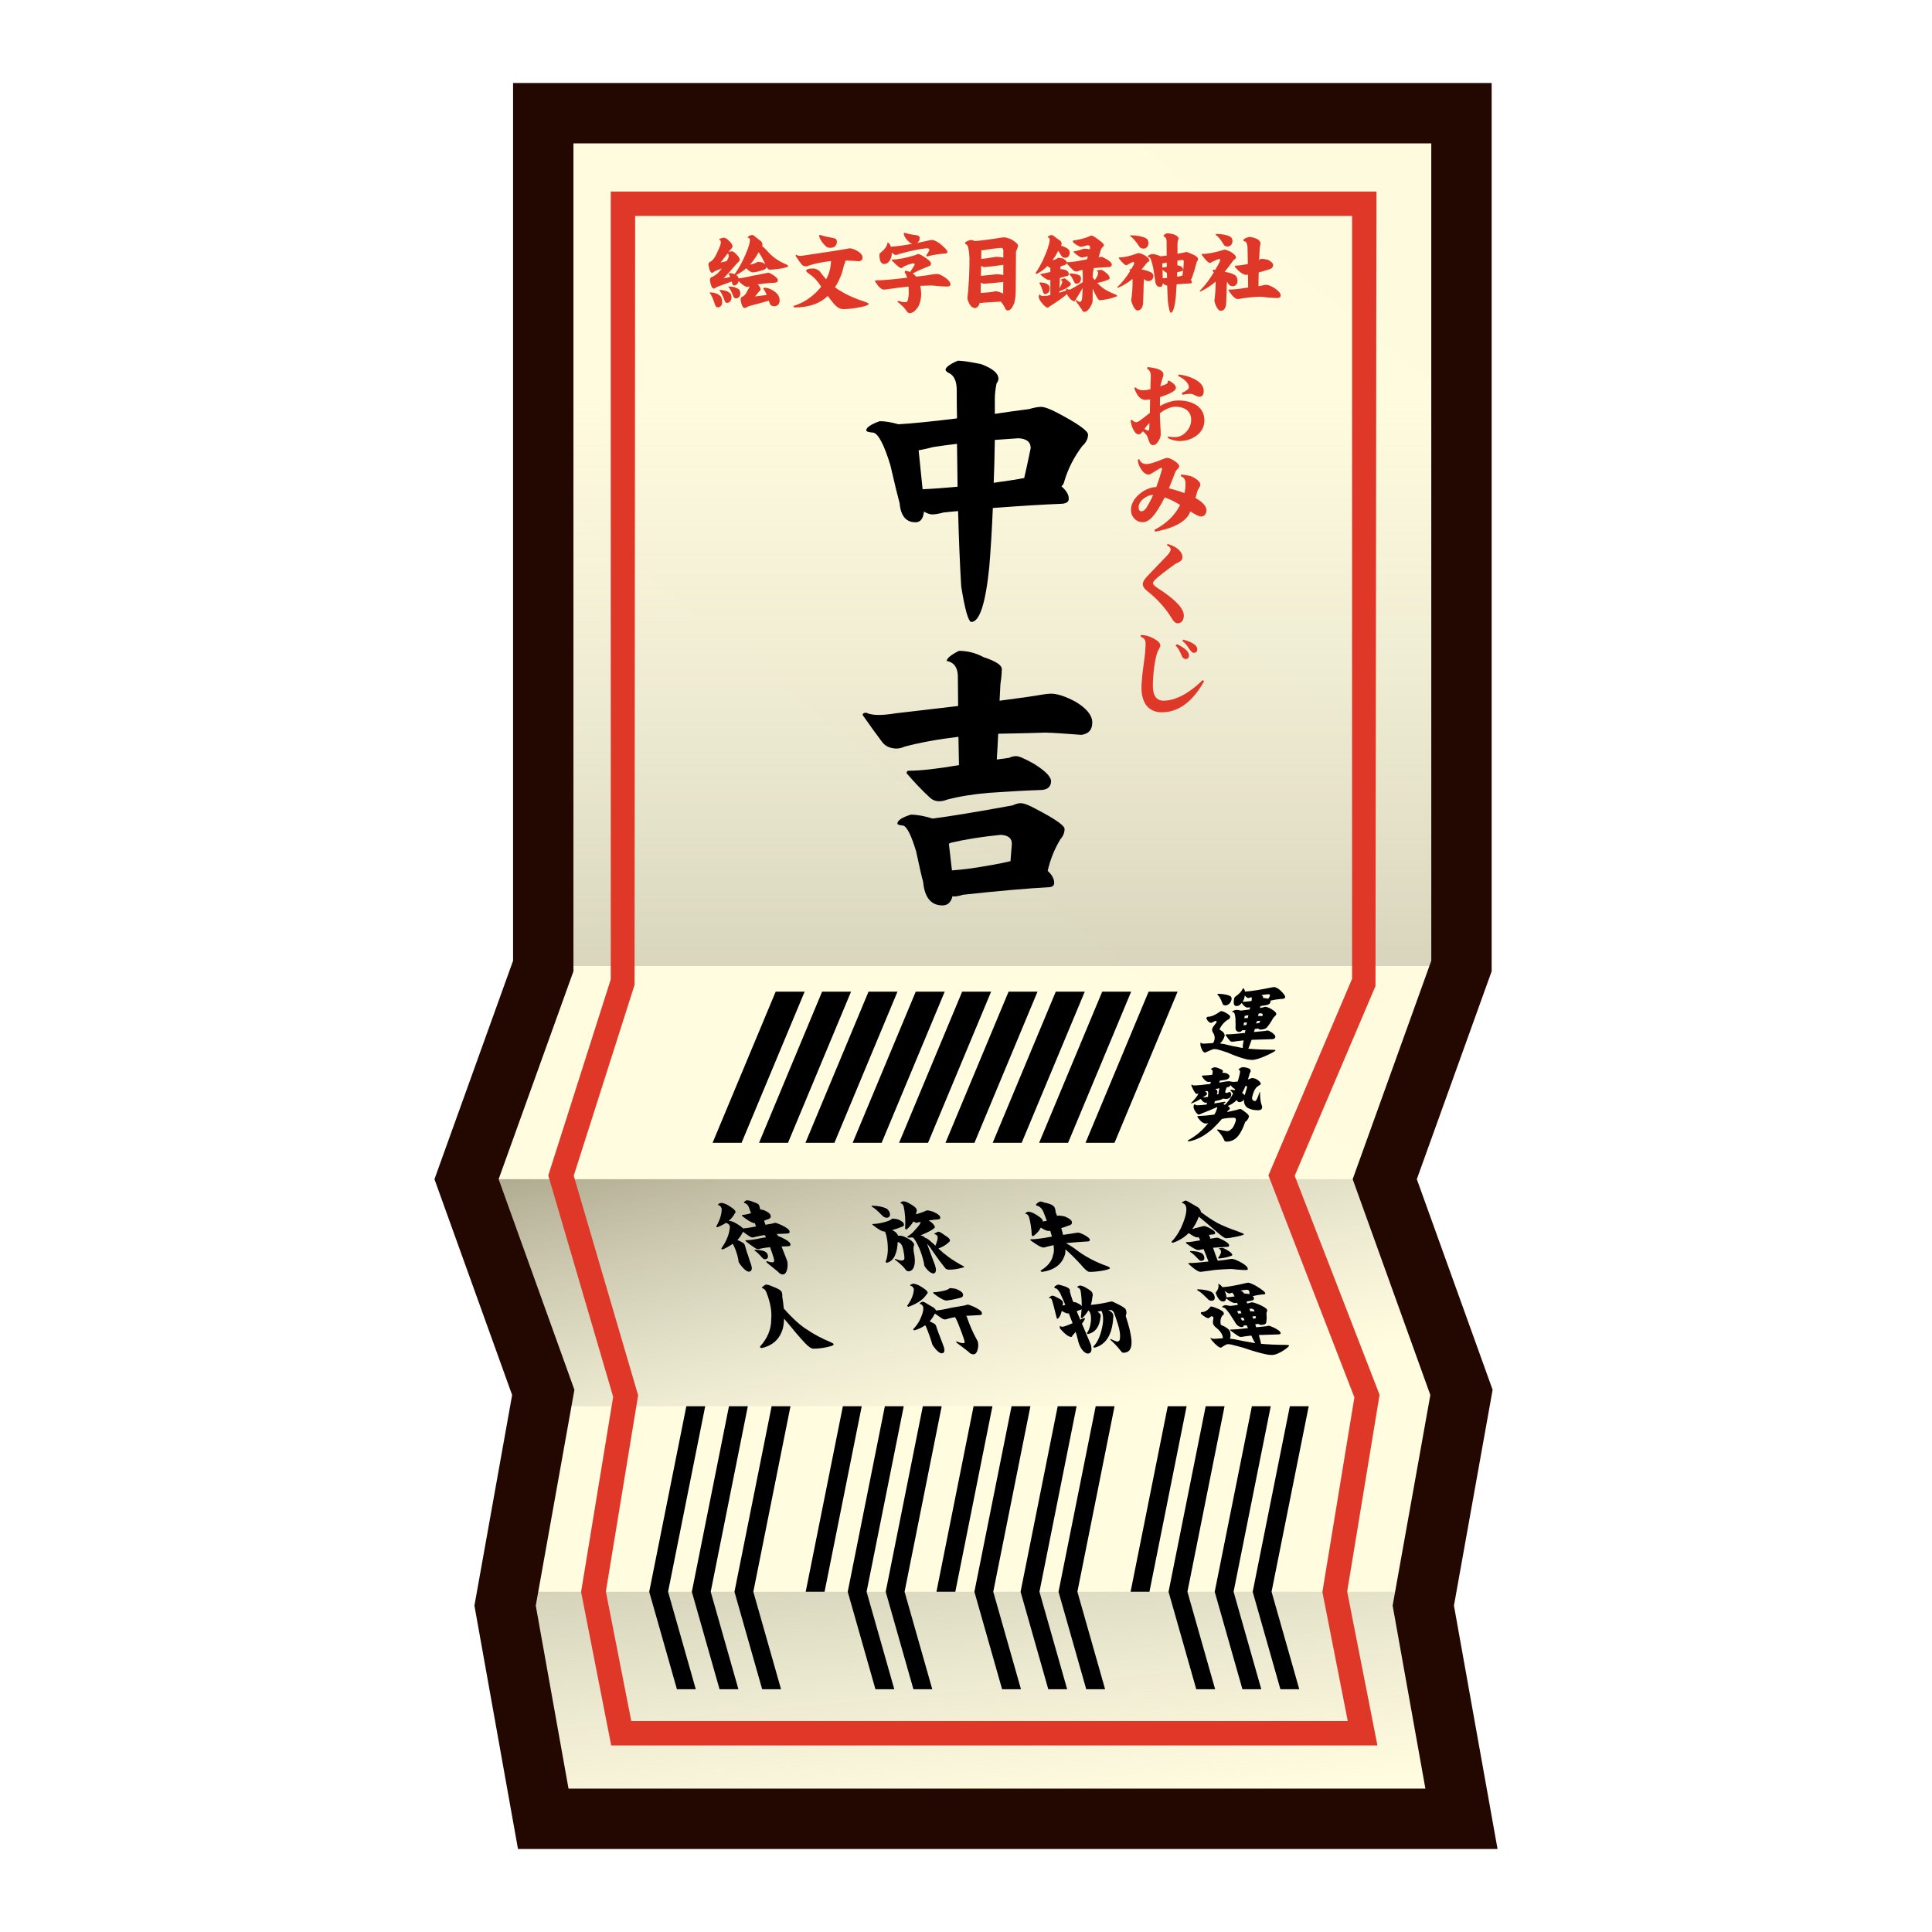 <?xml version="1.0" encoding="UTF-8"?>
<!-- Generated by phantom_svg. -->
<svg width="64px" height="64px" viewBox="0 0 64 64" preserveAspectRatio="none" xmlns="http://www.w3.org/2000/svg" xmlns:xlink="http://www.w3.org/1999/xlink" version="1.1">
  <g>
    <linearGradient id='SVGID_1_' gradientUnits='userSpaceOnUse' x1='28.107' y1='38.255' x2='98.607' y2='-48.245'>
      <stop offset='0' style='stop-color:#FFFCDF'/>
      <stop offset='0.383' style='stop-color:#FEFADD'/>
      <stop offset='0.521' style='stop-color:#F9F3D6'/>
      <stop offset='0.619' style='stop-color:#F0E8CA'/>
      <stop offset='0.699' style='stop-color:#E4D7BA'/>
      <stop offset='0.767' style='stop-color:#D4C1A4'/>
      <stop offset='0.827' style='stop-color:#C1A688'/>
      <stop offset='0.882' style='stop-color:#AA8568'/>
      <stop offset='0.932' style='stop-color:#8F6042'/>
      <stop offset='0.976' style='stop-color:#713719'/>
      <stop offset='1' style='stop-color:#5F1E00'/>
    </linearGradient>
    <polygon style='fill:url(#SVGID_1_);' points='48.413,60.25 17.996,60.25 16.731,53.188 17.996,46.125 
		15.454,39.062 17.996,32 17.996,24.938 17.996,17.875 17.996,10.812 17.996,3.75 48.413,3.75 
		48.413,10.812 48.413,17.875 48.413,24.938 48.413,32 45.871,39.062 48.413,46.125 47.148,53.188 
			'/>
    <linearGradient id='SVGID_2_' gradientUnits='userSpaceOnUse' x1='33.093' y1='13.25' x2='33.093' y2='70.591'>
      <stop offset='0' style='stop-color:#A7A7A7;stop-opacity:0'/>
      <stop offset='0.138' style='stop-color:#9D9C97;stop-opacity:0.138'/>
      <stop offset='0.409' style='stop-color:#837F6D;stop-opacity:0.409'/>
      <stop offset='0.781' style='stop-color:#59502A;stop-opacity:0.781'/>
      <stop offset='1' style='stop-color:#3F3200'/>
    </linearGradient>
    <rect x='17.884' y='3.75' style='fill:url(#SVGID_2_);' width='30.417' height='28.25'/>
    <linearGradient id='SVGID_3_' gradientUnits='userSpaceOnUse' x1='33.101' y1='47.635' x2='27.969' y2='26.468'>
      <stop offset='0' style='stop-color:#A7A7A7;stop-opacity:0'/>
      <stop offset='0.138' style='stop-color:#9D9C97;stop-opacity:0.138'/>
      <stop offset='0.409' style='stop-color:#837F6D;stop-opacity:0.409'/>
      <stop offset='0.781' style='stop-color:#59502A;stop-opacity:0.781'/>
      <stop offset='1' style='stop-color:#3F3200'/>
    </linearGradient>
    <polygon style='fill:url(#SVGID_3_);' points='48.659,46.583 18.242,46.583 15.208,39.062 45.625,39.062 	
		'/>
    <linearGradient id='SVGID_4_' gradientUnits='userSpaceOnUse' x1='32.278' y1='60.226' x2='29.961' y2='35.071'>
      <stop offset='0' style='stop-color:#A7A7A7;stop-opacity:0'/>
      <stop offset='0.138' style='stop-color:#9D9C97;stop-opacity:0.138'/>
      <stop offset='0.409' style='stop-color:#837F6D;stop-opacity:0.409'/>
      <stop offset='0.781' style='stop-color:#59502A;stop-opacity:0.781'/>
      <stop offset='1' style='stop-color:#3F3200'/>
    </linearGradient>
    <polygon style='fill:url(#SVGID_4_);' points='47.895,60.25 17.478,60.25 15.973,52.729 46.39,52.729 	
		'/>
    <path style='fill:#230802;' d='M49.608,61.25H17.159l-1.443-8.062l1.249-6.976L14.392,39.062
		l2.604-7.236V2.75h32.417v29.425L46.934,39.062l2.511,6.976L48.164,53.188L49.608,61.25z
		 M18.833,59.25h28.385l-1.085-6.062l1.249-6.976L44.809,39.062l2.604-7.236V4.75H18.996
		v27.425L16.518,39.062l2.51,6.976L17.748,53.188L18.833,59.25z'/>
    <path style='fill:#DF3828;' d='M45.629,57.82H20.247l-0.998-5.085L20.312,46.272L18.162,38.938
		l2.07-6.494V6.346h25.365l-0.032,26.319l-2.676,6.284l2.811,7.255l-1.073,6.519
		L45.629,57.82z M20.912,57.012h23.734l-0.84-4.275l1.06-6.446l-2.848-7.354
		l2.771-6.512V7.153H21.04l-0.02,25.476l-2.014,6.318l2.133,7.274l-1.069,6.502
		L20.912,57.012z'/>
    <g>
      <path d='M29.142,13.952c0.173,0,0.381,0.034,0.622,0.102
			c0.438-0.024,1.085-0.089,1.938-0.194c-0.006-0.303-0.009-0.615-0.009-0.938
			c0-0.271-0.074-0.454-0.223-0.547c-0.087-0.037-0.137-0.077-0.148-0.121
			c0-0.086,0.136-0.188,0.408-0.306c0.136,0,0.39,0.037,0.761,0.111
			c0.39,0.143,0.584,0.306,0.584,0.491c0,0.044-0.022,0.097-0.065,0.158
			c-0.037,0.191-0.055,0.358-0.055,0.501c0,0.167,0,0.334,0,0.501
			c0.357-0.056,0.736-0.108,1.131-0.158c0.168-0.049,0.301-0.074,0.398-0.074
			c0.111,0,0.291,0.065,0.539,0.195c0.68,0.358,1.02,0.6,1.02,0.724
			c0,0.136-0.064,0.263-0.193,0.38c-0.273,0.365-0.467,0.746-0.586,1.142
			c-0.012,0.074-0.045,0.139-0.102,0.194c0.162,0.137,0.242,0.272,0.242,0.408
			c0,0.1-0.074,0.155-0.223,0.167c-0.625,0.025-1.389,0.071-2.292,0.14
			c-0.031,0.742-0.071,1.4-0.12,1.976c-0.124,1.2-0.322,1.8-0.594,1.8
			c-0.1-0.019-0.211-0.411-0.334-1.178c-0.044-0.729-0.078-1.562-0.103-2.496
			c-0.154,0.013-0.315,0.028-0.482,0.047c-0.161,0.043-0.284,0.064-0.371,0.064
			c-0.074,0-0.167-0.03-0.278-0.093c-0.024,0.235-0.117,0.353-0.278,0.353
			c-0.315,0-0.491-0.21-0.528-0.631c-0.062-0.223-0.164-0.643-0.307-1.262
			c-0.204-0.668-0.39-1.026-0.557-1.076c-0.161-0.012-0.241-0.037-0.241-0.074
			C28.696,14.159,28.845,14.058,29.142,13.952z M30.562,16.206
			c0.315-0.012,0.701-0.04,1.159-0.083c-0.006-0.451-0.013-0.925-0.019-1.42
			c-0.266,0.031-0.522,0.065-0.77,0.103c-0.229,0.056-0.396,0.093-0.501,0.111
			L30.562,16.206z M32.955,14.573c-0.007,0.501-0.02,0.975-0.037,1.42
			c0.414-0.056,0.75-0.108,1.01-0.158c0.062-0.266,0.135-0.597,0.215-0.992
			c0-0.204-0.137-0.312-0.408-0.325C33.469,14.536,33.208,14.555,32.955,14.573z'/>
      <path d='M34.633,24.269c-0.346,0.013-0.867,0.024-1.566,0.037
			c-0.014,0.278-0.028,0.562-0.047,0.854c0.173-0.024,0.309-0.043,0.408-0.056
			c0.074-0.037,0.154-0.056,0.24-0.056c0.088,0,0.285,0.087,0.594,0.26
			c0.354,0.223,0.539,0.408,0.557,0.557c0,0.204-0.123,0.306-0.371,0.306
			c-0.42,0.013-0.986,0.044-1.696,0.093c-0.514,0.044-0.972,0.118-1.373,0.223
			c-0.093,0.037-0.183,0.056-0.27,0.056c-0.124,0-0.231-0.046-0.324-0.139
			c-0.235-0.217-0.486-0.479-0.752-0.789c0-0.056,0.021-0.083,0.065-0.083
			c0.383,0,0.939-0.062,1.67-0.186c-0.007-0.334-0.013-0.646-0.019-0.938
			c-0.681,0.081-1.274,0.189-1.781,0.325C29.875,24.775,29.782,24.797,29.689,24.797
			c-0.204-0.006-0.359-0.077-0.464-0.213c-0.192-0.254-0.408-0.554-0.649-0.9
			c0-0.049,0.04-0.074,0.12-0.074c0.105,0.05,0.241,0.074,0.408,0.074
			c0.161,0,0.353-0.019,0.575-0.056c0.773-0.093,1.46-0.173,2.06-0.241
			c-0.006-0.39-0.009-0.727-0.009-1.011c-0.013-0.278-0.137-0.439-0.371-0.482
			c0.012-0.093,0.148-0.204,0.408-0.334c0.284,0,0.56,0.071,0.825,0.213
			c0.396,0.13,0.594,0.26,0.594,0.39c0,0.137-0.016,0.304-0.046,0.501
			c-0.007,0.18-0.016,0.362-0.028,0.548C33.75,23.131,34.225,23.062,34.541,23.007
			c0.111-0.019,0.203-0.028,0.277-0.028c0.205,0,0.471,0.087,0.799,0.26
			c0.377,0.223,0.566,0.455,0.566,0.696s-0.121,0.377-0.363,0.408
			C35.264,24.3,34.869,24.274,34.633,24.269z M30.172,26.986
			c0.204,0,0.445,0.044,0.724,0.13c0.575-0.074,1.456-0.219,2.644-0.436
			c0.111-0.05,0.201-0.074,0.27-0.074c0.105,0,0.275,0.064,0.51,0.194
			c0.631,0.328,0.945,0.548,0.945,0.659c0,0.124-0.045,0.238-0.139,0.343
			c-0.197,0.328-0.336,0.675-0.418,1.039v0.01
			C34.85,28.981,34.922,29.114,34.922,29.25c0,0.08-0.053,0.127-0.158,0.14
			c-0.717,0.037-1.674,0.12-2.866,0.25c-0.118,0.037-0.208,0.056-0.27,0.056
			c-0.024,0-0.05-0.003-0.074-0.009c-0.05,0.204-0.161,0.306-0.334,0.306
			c-0.377,0-0.591-0.26-0.64-0.779c-0.05-0.179-0.127-0.516-0.232-1.011
			c-0.161-0.532-0.303-0.816-0.427-0.854c-0.13-0.013-0.194-0.034-0.194-0.065
			C29.727,27.179,29.875,27.079,30.172,26.986z M31.535,28.833
			c0.18-0.013,0.387-0.034,0.622-0.065c0.575-0.086,1.014-0.167,1.317-0.241
			c0.012-0.173,0.027-0.364,0.045-0.575c0-0.186-0.123-0.284-0.37-0.297
			c-0.618,0.062-1.166,0.148-1.642,0.26c-0.025,0.007-0.05,0.019-0.074,0.037
			L31.535,28.833z'/>
    </g>
    <g>
      <path style='fill:#DF3828;' d='M23.972,7.874c0.053,0,0.111,0.034,0.175,0.102
			c0.08,0.07,0.119,0.134,0.119,0.19c-0.004,0.029-0.029,0.067-0.076,0.112
			c-0.017,0.023-0.034,0.047-0.051,0.071c0.022-0.01,0.054-0.019,0.093-0.025
			c0.05,0,0.104,0.033,0.161,0.102c0.074,0.068,0.11,0.129,0.11,0.184
			c-0.005,0.03-0.037,0.071-0.096,0.122c-0.128,0.15-0.273,0.313-0.436,0.489
			c0.063-0.012,0.137-0.025,0.218-0.043c-0.019-0.051-0.035-0.082-0.048-0.093
			c0-0.024,0.01-0.037,0.031-0.037c0.062,0.002,0.116,0.014,0.164,0.034
			c0.084-0.115,0.171-0.259,0.26-0.433c0.156-0.32,0.238-0.55,0.246-0.688
			c0-0.059-0.026-0.088-0.079-0.088c0-0.032,0.048-0.062,0.145-0.091
			c0.026,0,0.054,0.013,0.082,0.037c0.063,0.053,0.127,0.103,0.189,0.15
			c0.053,0.03,0.079,0.081,0.079,0.152c-0.002,0.014-0.006,0.024-0.012,0.034
			c0.046,0.032,0.094,0.075,0.145,0.13c0.17,0.208,0.395,0.369,0.673,0.483
			c0.028,0.016,0.043,0.032,0.043,0.052c0,0.019-0.059,0.04-0.176,0.064
			c-0.172,0.032-0.319,0.048-0.444,0.048c-0.029,0-0.061-0.029-0.093-0.087
			c-0.01,0.051-0.051,0.084-0.125,0.102c-0.058,0.021-0.128,0.04-0.209,0.06
			c-0.057,0.009-0.096,0.015-0.116,0.017c-0.062-0.002-0.137-0.047-0.224-0.136
			c-0.107,0.093-0.219,0.166-0.333,0.221c0.011,0.008,0.022,0.016,0.033,0.025
			c0.023,0.019,0.037,0.047,0.043,0.085c0.085-0.002,0.237-0.029,0.458-0.082
			c0.181-0.032,0.34-0.063,0.476-0.094c0.019-0.005,0.037-0.008,0.057-0.008
			c0.028,0,0.085,0.027,0.169,0.082c0.097,0.069,0.145,0.121,0.145,0.155
			c0,0.062-0.037,0.094-0.113,0.094c-0.124,0.005-0.26,0.017-0.407,0.033
			c-0.053,0.008-0.102,0.016-0.146,0.023c0.062,0.062,0.093,0.118,0.093,0.169
			c-0.002,0.02-0.021,0.046-0.06,0.079c-0.039,0.048-0.081,0.098-0.124,0.15
			c0.105-0.012,0.234-0.027,0.388-0.048c-0.044-0.104-0.082-0.172-0.116-0.204
			c0-0.024,0.02-0.037,0.06-0.037C25.489,9.546,25.625,9.613,25.748,9.735
			c0.053,0.064,0.079,0.142,0.079,0.232c-0.012,0.114-0.069,0.174-0.173,0.178
			c-0.059,0-0.104-0.018-0.136-0.054c-0.006-0.004-0.016-0.028-0.031-0.073
			c-0.007-0.021-0.014-0.04-0.02-0.057c-0.207,0.061-0.428,0.12-0.662,0.181
			c-0.067,0.038-0.113,0.059-0.136,0.062c-0.061,0-0.105-0.091-0.136-0.271
			c0.004-0.071,0.031-0.109,0.082-0.113c0.055-0.038,0.1-0.094,0.133-0.167
			c0.048-0.079,0.074-0.136,0.08-0.17c-0.002,0.002-0.005,0.003-0.009,0.003
			c-0.021,0.012-0.04,0.018-0.057,0.018c-0.068,0-0.167-0.064-0.297-0.192
			c-0.014,0.085-0.062,0.134-0.147,0.146c-0.019,0-0.032-0.006-0.039-0.017
			c-0.012-0.017-0.021-0.038-0.025-0.062c-0.006-0.019-0.011-0.037-0.015-0.054
			c-0.152,0.057-0.314,0.116-0.486,0.179c-0.053,0.033-0.086,0.053-0.1,0.057
			c-0.063,0-0.109-0.092-0.136-0.274c0.002-0.07,0.027-0.108,0.077-0.113
			c0.128-0.062,0.233-0.157,0.316-0.283c-0.071,0.028-0.146,0.058-0.221,0.088
			c-0.049,0.036-0.081,0.056-0.096,0.06c-0.055,0-0.097-0.09-0.125-0.27
			c0.004-0.063,0.03-0.099,0.079-0.104c0.085-0.063,0.154-0.162,0.207-0.294
			c0.083-0.168,0.124-0.28,0.124-0.337c0-0.062-0.02-0.093-0.06-0.093
			C23.821,7.913,23.871,7.892,23.972,7.874z M23.53,9.685
			c0.144,0.006,0.255,0.047,0.334,0.124c0.039,0.04,0.06,0.11,0.06,0.213
			c-0.006,0.092-0.051,0.146-0.134,0.161c-0.029,0-0.053-0.007-0.067-0.02
			c-0.017-0.023-0.03-0.05-0.04-0.08c-0.075-0.221-0.134-0.346-0.175-0.376
			C23.508,9.692,23.515,9.685,23.53,9.685z M23.858,9.605
			c0.134,0.004,0.238,0.036,0.314,0.096c0.039,0.03,0.059,0.085,0.059,0.164
			c-0.005,0.097-0.051,0.153-0.136,0.17c-0.028,0-0.049-0.007-0.062-0.02
			C24.019,9.999,24.008,9.977,24,9.95c-0.072-0.19-0.128-0.298-0.167-0.322
			C23.833,9.613,23.842,9.605,23.858,9.605z M24.07,8.652
			c0.047-0.077,0.071-0.133,0.071-0.167c0-0.051-0.013-0.08-0.037-0.088
			C24.031,8.494,23.953,8.594,23.87,8.697C23.926,8.686,23.993,8.671,24.07,8.652z
			 M24.152,9.492c0.134,0.002,0.239,0.031,0.317,0.088
			c0.035,0.026,0.054,0.076,0.054,0.149c-0.004,0.091-0.049,0.143-0.133,0.156
			c-0.028,0-0.05-0.005-0.062-0.015c-0.016-0.017-0.027-0.036-0.037-0.06
			c-0.069-0.173-0.123-0.273-0.161-0.3C24.13,9.499,24.138,9.492,24.152,9.492z
			 M24.843,8.768c0.022-0.005,0.045-0.011,0.068-0.017
			c0.088-0.022,0.144-0.045,0.166-0.067c0.008-0.006,0.017-0.009,0.025-0.009
			c0.03,0,0.082,0.007,0.156,0.02c0.039,0.021,0.07,0.041,0.093,0.06
			C25.348,8.748,25.346,8.741,25.344,8.734c-0.074-0.158-0.145-0.284-0.213-0.377
			C25.043,8.517,24.946,8.653,24.843,8.768z'/>
      <path style='fill:#DF3828;' d='M28.086,8.632c-0.024,0-0.052,0.001-0.082,0.003
			c0,0.042-0.016,0.089-0.045,0.142c-0.059,0.283-0.159,0.529-0.3,0.738
			c0.06,0.049,0.121,0.09,0.184,0.122c0.211,0.136,0.498,0.262,0.859,0.379
			c0.05,0.021,0.074,0.038,0.074,0.054c0,0.017-0.038,0.039-0.113,0.067
			c-0.265,0.068-0.51,0.103-0.735,0.103c-0.097,0-0.194-0.055-0.294-0.164
			c-0.074-0.087-0.145-0.178-0.213-0.271c-0.262,0.252-0.625,0.379-1.089,0.379
			c-0.032,0-0.048-0.017-0.048-0.048c0.314-0.097,0.592-0.274,0.831-0.535
			c0.03-0.036,0.06-0.069,0.088-0.102c-0.008-0.012-0.014-0.021-0.02-0.031
			c-0.107-0.166-0.228-0.293-0.359-0.382c-0.079-0.053-0.119-0.091-0.119-0.113
			c0-0.053,0.08-0.079,0.238-0.079c0.063,0,0.133,0.029,0.206,0.088
			c0.072,0.098,0.145,0.188,0.218,0.269c0.103-0.19,0.156-0.392,0.161-0.603
			c-0.298,0.032-0.548,0.084-0.749,0.155c-0.024,0.014-0.049,0.021-0.074,0.021
			c-0.065-0.002-0.115-0.023-0.149-0.062c-0.061-0.079-0.127-0.175-0.201-0.286
			c0-0.024,0.008-0.036,0.022-0.036c0.034,0.024,0.08,0.036,0.136,0.036
			c0.048,0,0.103-0.006,0.164-0.02c0.713-0.104,1.176-0.176,1.39-0.215
			c0.028-0.01,0.054-0.015,0.076-0.015c0.062,0,0.146,0.027,0.252,0.082
			c0.118,0.072,0.178,0.146,0.178,0.224c0,0.073-0.041,0.114-0.124,0.122
			C28.278,8.641,28.157,8.634,28.086,8.632z M27.167,7.783
			c0.116,0.038,0.261,0.072,0.433,0.103c0.034,0.004,0.063,0.014,0.09,0.031
			c0.023,0.024,0.034,0.059,0.034,0.104c-0.015,0.126-0.091,0.189-0.229,0.189
			c-0.048,0-0.09-0.015-0.128-0.043c-0.126-0.114-0.204-0.232-0.234-0.354
			C27.133,7.794,27.144,7.783,27.167,7.783z'/>
      <path style='fill:#DF3828;' d='M30.412,8.414c0.036,0,0.098,0.028,0.185,0.085
			c0.143,0.089,0.225,0.16,0.243,0.213c0,0.063-0.02,0.098-0.06,0.102
			c-0.049,0.021-0.097,0.04-0.145,0.06c-0.102,0.037-0.235,0.099-0.401,0.184
			c0.045,0.03,0.084,0.066,0.116,0.107c0.258-0.028,0.451-0.056,0.58-0.082
			c0.043-0.006,0.078-0.009,0.104-0.009c0.06,0,0.147,0.037,0.263,0.11
			c0.126,0.091,0.189,0.17,0.189,0.238c0,0.047-0.038,0.07-0.113,0.07
			c-0.062,0-0.168-0.006-0.316-0.017c-0.093-0.012-0.172-0.018-0.237-0.018
			c-0.115,0.002-0.228,0.006-0.337,0.012C30.5,9.541,30.511,9.62,30.515,9.707
			c0,0.234-0.05,0.407-0.147,0.521c-0.075,0.097-0.155,0.145-0.24,0.145
			c-0.03,0-0.061-0.021-0.091-0.062c-0.063-0.102-0.166-0.205-0.306-0.311
			c0-0.021,0.012-0.031,0.034-0.031c0.085,0.028,0.164,0.042,0.237,0.042
			c0.038,0,0.063-0.03,0.077-0.091c0.017-0.083,0.025-0.153,0.025-0.212
			c0-0.077-0.002-0.147-0.006-0.212c-0.012,0-0.021,0-0.031,0
			c-0.229,0.024-0.459,0.054-0.693,0.088C29.337,9.59,29.305,9.594,29.278,9.594
			c-0.079,0-0.177-0.09-0.291-0.271c0-0.024,0.01-0.036,0.03-0.036
			c0.212,0,0.537-0.027,0.977-0.082c0.021-0.002,0.039-0.004,0.057-0.006
			C30.031,9.126,30.004,9.069,29.969,9.025c0-0.036,0.011-0.054,0.033-0.054
			c0.055,0.008,0.104,0.021,0.147,0.04c0.062-0.095,0.112-0.173,0.15-0.235
			c0.005-0.035-0.015-0.054-0.06-0.054c-0.104,0.026-0.198,0.059-0.283,0.097
			c-0.047,0.041-0.081,0.062-0.102,0.062c-0.049-0.003-0.146-0.082-0.292-0.234
			c-0.015-0.015-0.022-0.031-0.022-0.048c0.198,0,0.461-0.05,0.789-0.15
			C30.364,8.426,30.392,8.414,30.412,8.414z M29.969,7.713
			c0.104,0.032,0.232,0.059,0.388,0.079c0.031,0.004,0.059,0.013,0.082,0.025
			c0.019,0.02,0.027,0.046,0.027,0.079c-0.007,0.074-0.037,0.125-0.09,0.153
			c0.136-0.026,0.281-0.058,0.436-0.094c0.026-0.004,0.048-0.006,0.064-0.006
			c0.052,0,0.131,0.035,0.238,0.105c0.181,0.143,0.271,0.241,0.271,0.294
			c0,0.028-0.023,0.045-0.071,0.051c-0.035,0.004-0.076,0.007-0.121,0.009
			c-0.166,0.017-0.325,0.046-0.479,0.087c-0.021,0-0.03-0.012-0.03-0.036
			c0.047-0.064,0.081-0.121,0.102-0.17c0-0.04-0.023-0.062-0.071-0.065
			c-0.228,0.016-0.539,0.079-0.933,0.192c-0.05,0.021-0.084,0.031-0.105,0.031
			c-0.032,0-0.077-0.026-0.136-0.079c0,0.012,0,0.023,0,0.037
			c0,0.096-0.03,0.181-0.09,0.254c-0.038,0.057-0.092,0.085-0.162,0.085
			c-0.105,0-0.158-0.106-0.158-0.319c0-0.012,0.011-0.027,0.031-0.048
			c0.149-0.115,0.229-0.23,0.24-0.346c0.052,0.02,0.088,0.066,0.11,0.142
			c0.188-0.011,0.43-0.044,0.722-0.099c-0.034-0.002-0.064-0.014-0.091-0.034
			C30.028,7.945,29.96,7.848,29.938,7.75C29.938,7.726,29.947,7.713,29.969,7.713z'/>
      <path style='fill:#DF3828;' d='M32.15,7.95c0.042,0,0.09,0.012,0.145,0.034
			c0.18-0.01,0.472-0.047,0.877-0.113c0.035-0.006,0.072-0.008,0.11-0.008
			c0.032,0,0.103,0.021,0.212,0.062c0.152,0.091,0.229,0.16,0.229,0.21
			c-0.005,0.051-0.027,0.117-0.067,0.2c0,0.306-0.003,0.742-0.009,1.31
			c-0.004,0.223-0.029,0.375-0.078,0.456c-0.048,0.122-0.113,0.184-0.195,0.184
			c-0.035,0-0.064-0.035-0.091-0.104c-0.032-0.062-0.075-0.126-0.128-0.189
			c-0.164,0.008-0.356,0.019-0.579,0.034c-0.03,0.007-0.055,0.011-0.073,0.011
			c-0.014,0-0.027-0.003-0.043-0.009c-0.028,0.097-0.078,0.156-0.149,0.179
			c-0.117,0-0.204-0.099-0.261-0.297V9.829c0.018-0.107,0.027-0.218,0.031-0.331
			c0.022-0.281,0.034-0.601,0.034-0.959c-0.014-0.259-0.045-0.402-0.094-0.433
			c-0.036-0.021-0.054-0.035-0.054-0.043C31.967,8.019,32.028,7.98,32.15,7.95z
			 M32.487,9.704c0.022,0,0.044-0.001,0.065-0.003
			c0.173-0.013,0.302-0.027,0.385-0.042c0.017-0.008,0.033-0.012,0.051-0.012
			c0.061,0.006,0.141,0.031,0.242,0.077c0-0.012,0-0.024,0-0.037
			c0.002-0.1,0.004-0.215,0.004-0.346c-0.255,0.028-0.466,0.048-0.634,0.057
			c-0.028,0-0.065-0.011-0.11-0.033C32.49,9.507,32.489,9.619,32.487,9.704z
			 M32.493,9.139C32.651,9.125,32.805,9.109,32.954,9.091
			c0.015-0.004,0.03-0.006,0.045-0.006c0.097,0,0.175,0.01,0.237,0.028
			c0-0.104,0-0.217,0-0.34c-0.248,0.038-0.457,0.062-0.624,0.074
			c-0.03,0-0.067-0.014-0.11-0.04C32.498,8.929,32.495,9.039,32.493,9.139z
			 M32.505,8.578c0.154-0.017,0.304-0.038,0.449-0.064
			c0.015-0.004,0.03-0.006,0.045-0.006c0.097,0,0.175,0.01,0.237,0.028
			c0-0.079,0-0.161,0-0.246c0-0.053-0.029-0.079-0.09-0.079
			c-0.178,0.017-0.34,0.038-0.486,0.062c-0.042,0.009-0.073,0.015-0.094,0.017
			c-0.019,0-0.037-0.002-0.057-0.006C32.508,8.361,32.506,8.46,32.505,8.578z'/>
      <path style='fill:#DF3828;' d='M36.16,7.804c0.024,0,0.062,0.017,0.11,0.051
			c0.2,0.134,0.3,0.224,0.3,0.269c0,0.021-0.018,0.044-0.054,0.068
			c-0.024,0.026-0.038,0.049-0.042,0.067c-0.021,0.053-0.047,0.143-0.08,0.269
			c0.002,0,0.006,0,0.009,0c0.024-0.013,0.05-0.02,0.077-0.02
			c0.025,0,0.086,0.026,0.178,0.079c0.109,0.066,0.167,0.123,0.172,0.17
			c0,0.061-0.037,0.091-0.112,0.091c-0.124,0.005-0.29,0.017-0.495,0.033
			c0.006,0.008,0.008,0.015,0.008,0.021c0,0.017-0.005,0.041-0.017,0.073
			c-0.011,0.064-0.017,0.121-0.017,0.173v0.042
			c0.004,0.002,0.006,0.005,0.008,0.009c0.02,0.028,0.039,0.055,0.061,0.079
			c0.074-0.099,0.112-0.179,0.112-0.24c0-0.034-0.019-0.056-0.057-0.065
			c0-0.012,0.05-0.023,0.147-0.037c0.033,0,0.092,0.035,0.176,0.105
			c0.076,0.062,0.115,0.118,0.115,0.169c0,0.028-0.019,0.048-0.057,0.057
			c-0.102,0.046-0.221,0.08-0.355,0.104c0.065,0.07,0.135,0.132,0.206,0.185
			c0.104,0.069,0.228,0.132,0.37,0.187c0.057,0.024,0.085,0.043,0.085,0.057
			c0,0.017-0.091,0.05-0.271,0.099c-0.158,0.032-0.259,0.048-0.303,0.048
			c-0.026,0-0.059-0.032-0.097-0.099c-0.055-0.1-0.102-0.194-0.141-0.283v0.382
			c0,0.061-0.027,0.137-0.082,0.229c-0.064,0.104-0.129,0.155-0.192,0.155
			c-0.038,0-0.067-0.027-0.088-0.082c-0.053-0.077-0.11-0.158-0.173-0.243
			c-0.012-0.011-0.018-0.023-0.02-0.036c0-0.023,0.007-0.034,0.02-0.034
			c0.04,0.043,0.078,0.065,0.116,0.065s0.062-0.048,0.071-0.142
			c0.007-0.081,0.012-0.187,0.014-0.317C35.807,9.643,35.728,9.775,35.625,9.939
			c-0.009,0.026-0.018,0.039-0.027,0.039c-0.085,0-0.17-0.079-0.255-0.237
			c-0.116,0.107-0.308,0.243-0.571,0.407c-0.021,0.024-0.041,0.04-0.06,0.045
			c-0.049,0-0.118-0.055-0.206-0.164c-0.064-0.085-0.097-0.15-0.097-0.197
			c0-0.032,0.015-0.062,0.042-0.091c0,0.045,0.042,0.067,0.125,0.067
			c0.047,0,0.119-0.011,0.218-0.033V9.269c-0.015,0.002-0.03,0.004-0.046,0.006
			c-0.06,0-0.154-0.06-0.285-0.179c0-0.015,0.008-0.022,0.023-0.022
			c0.105-0.017,0.207-0.038,0.308-0.064V8.876
			c-0.03-0.012-0.062-0.032-0.097-0.062c-0.111,0.115-0.23,0.201-0.359,0.26
			c-0.02,0-0.03-0.012-0.03-0.036c0.077-0.109,0.157-0.249,0.24-0.419
			c0.142-0.312,0.216-0.533,0.224-0.668c0-0.058-0.023-0.087-0.07-0.087
			c0-0.028,0.041-0.055,0.124-0.08c0.024,0,0.051,0.011,0.079,0.031
			c0.062,0.05,0.123,0.095,0.182,0.136c0.055,0.028,0.082,0.074,0.082,0.136
			c-0.004,0.021-0.012,0.038-0.023,0.052c0.078,0.021,0.15,0.053,0.219,0.096
			c0.049,0.038,0.072,0.084,0.072,0.139c-0.009,0.107-0.059,0.163-0.146,0.167
			c-0.051,0-0.089-0.015-0.113-0.043c-0.006-0.003-0.018-0.021-0.037-0.051
			c-0.029-0.051-0.059-0.097-0.084-0.139c-0.062,0.119-0.127,0.224-0.193,0.314
			c0.09-0.022,0.145-0.046,0.164-0.071c0.01-0.007,0.019-0.011,0.025-0.011
			c0.031,0,0.082,0.008,0.153,0.022c0.087,0.045,0.13,0.088,0.13,0.127
			c0.006-0.002,0.011-0.003,0.015-0.003c0.128,0,0.323-0.026,0.585-0.082
			c0.027-0.003,0.051-0.007,0.071-0.011c0.011-0.038,0.021-0.072,0.03-0.104
			c-0.072,0.019-0.137,0.033-0.189,0.042c-0.06,0-0.154-0.061-0.285-0.181
			c0-0.018,0.008-0.025,0.025-0.025c0.104-0.018,0.203-0.045,0.297-0.082
			c0.006-0.004,0.012-0.006,0.018-0.006c0.08,0,0.146,0.008,0.195,0.022
			c0.007-0.032,0.011-0.056,0.011-0.07c0-0.044-0.027-0.065-0.082-0.065
			C35.959,8.142,35.906,8.156,35.866,8.166c-0.04,0.007-0.065,0.011-0.079,0.011
			c-0.166-0.077-0.249-0.141-0.249-0.189c0-0.013,0.013-0.021,0.04-0.025
			c0.207-0.03,0.375-0.074,0.506-0.133C36.115,7.812,36.142,7.804,36.16,7.804z
			 M34.463,9.356c0.111,0.002,0.198,0.028,0.26,0.079
			c0.033,0.024,0.049,0.07,0.049,0.136C34.766,9.67,34.717,9.726,34.625,9.741
			c-0.023,0-0.039-0.006-0.046-0.017c-0.013-0.016-0.022-0.035-0.028-0.06
			c-0.053-0.162-0.092-0.255-0.119-0.277C34.432,9.367,34.442,9.356,34.463,9.356z
			 M35.091,9.696c0.066-0.021,0.137-0.043,0.212-0.065
			c0.006-0.03,0.021-0.059,0.046-0.085C35.354,9.578,35.379,9.594,35.425,9.594
			c0.022-0.004,0.044-0.011,0.065-0.022c0.075-0.039,0.201-0.115,0.379-0.227
			c0-0.062,0-0.128,0-0.197c0-0.085-0.004-0.155-0.012-0.21
			c-0.041,0.012-0.08,0.022-0.115,0.034c-0.033,0.016-0.062,0.022-0.088,0.022
			c-0.036,0-0.07-0.014-0.102-0.042c-0.068-0.064-0.143-0.142-0.221-0.232
			c-0.014,0.042-0.055,0.068-0.122,0.079c-0.024,0.01-0.05,0.02-0.077,0.028
			C35.131,8.854,35.129,8.883,35.125,8.915c0.187,0.006,0.279,0.062,0.279,0.17
			C35.403,9.109,35.394,9.125,35.377,9.133c-0.095,0.026-0.184,0.051-0.266,0.073
			c-0.004,0.109-0.009,0.225-0.015,0.346C35.157,9.44,35.188,9.368,35.188,9.334
			s-0.018-0.054-0.055-0.06c0-0.012,0.042-0.029,0.125-0.054
			c0.028,0.004,0.07,0.034,0.127,0.091c0.059,0.037,0.088,0.07,0.088,0.099
			c0,0.024-0.014,0.046-0.042,0.065c-0.099,0.075-0.21,0.133-0.337,0.172
			C35.092,9.665,35.091,9.681,35.091,9.696z M35.459,9.06
			c0.128,0.002,0.229,0.023,0.3,0.064c0.034,0.02,0.051,0.055,0.051,0.108
			c-0.006,0.096-0.051,0.151-0.136,0.166c-0.026,0-0.045-0.003-0.057-0.011
			c-0.014-0.014-0.025-0.03-0.037-0.051c-0.064-0.142-0.115-0.222-0.155-0.241
			C35.425,9.071,35.436,9.06,35.459,9.06z'/>
      <path style='fill:#DF3828;' d='M37.721,8.384c0.033,0,0.095,0.021,0.184,0.064
			c0.111,0.068,0.167,0.126,0.167,0.173c0,0.032-0.021,0.055-0.062,0.067
			c-0.059,0.076-0.124,0.155-0.195,0.238c0.111,0.017,0.214,0.048,0.309,0.093
			c0.057,0.034,0.085,0.075,0.085,0.122c-0.01,0.105-0.063,0.162-0.162,0.17
			c-0.055,0-0.096-0.017-0.123-0.049c-0.006,0-0.015-0.007-0.026-0.022
			c-0.003,0.032-0.005,0.063-0.005,0.094c-0.008,0.037-0.012,0.137-0.012,0.297
			c-0.008,0.172-0.012,0.284-0.012,0.337c0,0.205-0.061,0.311-0.184,0.316
			c-0.053,0-0.104-0.052-0.152-0.155c-0.04-0.087-0.061-0.152-0.061-0.195
			c0.002-0.021,0.006-0.044,0.012-0.071c0.008-0.058,0.016-0.131,0.023-0.218
			c0.007-0.128,0.011-0.239,0.011-0.333c0-0.026-0.001-0.051-0.003-0.071
			c-0.138,0.117-0.299,0.215-0.483,0.294c-0.011,0-0.019-0.007-0.022-0.022
			c0.16-0.15,0.303-0.329,0.427-0.534c-0.007-0.012-0.015-0.021-0.022-0.028
			c0-0.024,0.016-0.037,0.045-0.037c0.006,0,0.011,0.001,0.014,0.003
			C37.484,8.895,37.496,8.875,37.506,8.855c0.039-0.062,0.061-0.103,0.064-0.121
			c0-0.04-0.012-0.06-0.033-0.06c-0.021,0.006-0.082,0.036-0.182,0.091
			c-0.021,0.015-0.035,0.022-0.045,0.022c-0.047-0.006-0.12-0.071-0.219-0.195
			c-0.02-0.021-0.031-0.042-0.031-0.062c0.159,0,0.359-0.043,0.601-0.13
			C37.686,8.389,37.705,8.384,37.721,8.384z M37.471,7.795
			c0.208,0.004,0.371,0.036,0.49,0.097c0.057,0.029,0.084,0.083,0.084,0.161
			c-0.005,0.104-0.055,0.165-0.146,0.184c-0.047,0-0.083-0.007-0.107-0.02
			c-0.026-0.018-0.047-0.039-0.062-0.065c-0.126-0.188-0.225-0.297-0.294-0.325
			C37.435,7.806,37.447,7.795,37.471,7.795z M38.158,8.414
			c0.059,0,0.128,0.015,0.207,0.043c0.032,0.01,0.06,0.021,0.082,0.034
			c0.062-0.008,0.129-0.017,0.201-0.025c-0.002-0.151-0.003-0.307-0.003-0.467
			c0-0.076-0.021-0.126-0.06-0.15c-0.022-0.01-0.037-0.021-0.043-0.034
			c0-0.024,0.038-0.055,0.113-0.09c0.038,0,0.111,0.012,0.221,0.036
			c0.111,0.042,0.167,0.091,0.167,0.147c0,0.012-0.007,0.025-0.02,0.042
			c-0.011,0.053-0.017,0.099-0.017,0.136c0,0.111,0,0.218,0,0.32
			c0.065-0.012,0.135-0.023,0.206-0.037c0.028-0.012,0.059-0.018,0.091-0.02
			c0.025,0,0.084,0.021,0.176,0.064c0.139,0.057,0.209,0.114,0.209,0.173
			c0,0.021-0.015,0.05-0.043,0.088c-0.043,0.172-0.094,0.341-0.152,0.509
			c-0.01,0.034-0.027,0.062-0.051,0.082c0.025,0.03,0.039,0.061,0.039,0.091
			c0,0.019-0.014,0.029-0.039,0.031c-0.127,0.006-0.281,0.016-0.465,0.031
			c-0.007,0.142-0.016,0.272-0.025,0.393c-0.035,0.366-0.093,0.549-0.172,0.549
			c-0.028-0.006-0.059-0.125-0.091-0.359c-0.009-0.164-0.018-0.345-0.025-0.543
			c-0.004,0-0.007,0-0.009,0c-0.031,0-0.077-0.024-0.135-0.073
			c-0.008,0.079-0.037,0.119-0.088,0.119c-0.097,0-0.15-0.064-0.162-0.192
			c-0.013-0.074-0.035-0.216-0.067-0.428c-0.048-0.225-0.089-0.344-0.124-0.359
			c-0.038-0.005-0.057-0.015-0.057-0.028C38.023,8.468,38.068,8.44,38.158,8.414z
			 M38.65,8.839c0-0.047,0-0.096,0-0.145c-0.018,0.004-0.037,0.01-0.057,0.018
			c-0.023,0.003-0.045,0.007-0.062,0.011c-0.009,0-0.019-0.001-0.028-0.003
			l0.003,0.145C38.558,8.858,38.605,8.85,38.65,8.839z M38.518,9.218
			c0.042-0.002,0.089-0.006,0.143-0.012c-0.002-0.055-0.004-0.11-0.006-0.166
			C38.614,9.021,38.566,8.987,38.51,8.938L38.518,9.218z M38.996,9.017
			c-0.002,0.053-0.004,0.104-0.006,0.15c0.049-0.008,0.089-0.016,0.119-0.022
			c0.017-0.01,0.033-0.015,0.048-0.015c0.004,0,0.009,0,0.015,0
			c0-0.011,0-0.024,0.002-0.039c0.016-0.079,0.027-0.179,0.034-0.297
			c0.004-0.046,0.006-0.089,0.006-0.131c0-0.035-0.019-0.054-0.057-0.054
			c-0.047,0.006-0.099,0.013-0.153,0.021c0,0.055,0,0.107-0.002,0.158
			c0.126,0.019,0.189,0.072,0.189,0.161c-0.002,0.015-0.009,0.024-0.02,0.028
			C39.109,8.992,39.051,9.006,38.996,9.017z'/>
      <path style='fill:#DF3828;' d='M40.567,8.271c0.036,0,0.101,0.022,0.195,0.067
			c0.118,0.072,0.179,0.132,0.179,0.182c0,0.039-0.023,0.068-0.071,0.087
			c-0.087,0.125-0.188,0.258-0.303,0.399c0.136,0.017,0.248,0.052,0.337,0.104
			c0.061,0.038,0.09,0.104,0.09,0.201c-0.006,0.098-0.051,0.154-0.135,0.169
			c-0.053,0-0.09-0.006-0.111-0.02c-0.027-0.021-0.051-0.046-0.067-0.076
			c-0.013-0.019-0.025-0.037-0.036-0.054c0,0.008,0,0.016,0,0.025
			c-0.006,0.038-0.01,0.135-0.012,0.291C40.625,9.817,40.621,9.928,40.621,9.979
			c0,0.206-0.059,0.312-0.178,0.317c-0.055,0-0.107-0.052-0.158-0.156
			c-0.038-0.087-0.057-0.151-0.057-0.195c0.002-0.019,0.006-0.041,0.011-0.067
			c0.006-0.057,0.013-0.129,0.021-0.218c0.007-0.125,0.011-0.233,0.011-0.325
			c0-0.002,0-0.005,0-0.009C40.125,9.457,39.955,9.568,39.762,9.659
			c-0.01,0-0.017-0.008-0.02-0.022c0.173-0.176,0.328-0.38,0.466-0.614
			c-0.011-0.019-0.024-0.035-0.04-0.051c0-0.024,0.017-0.037,0.049-0.037
			c0.012,0,0.024,0.002,0.039,0.006c0.029-0.049,0.057-0.1,0.086-0.152
			c0.045-0.079,0.07-0.131,0.076-0.156c0-0.039-0.012-0.059-0.034-0.059
			c-0.028,0.009-0.11,0.045-0.246,0.107c-0.026,0.021-0.046,0.031-0.057,0.031
			c-0.055-0.008-0.134-0.083-0.237-0.227c-0.025-0.022-0.037-0.046-0.037-0.071
			c0.183,0,0.414-0.042,0.693-0.127C40.527,8.275,40.551,8.271,40.567,8.271z
			 M40.307,7.75c0.188,0.004,0.334,0.032,0.439,0.085
			c0.055,0.03,0.082,0.081,0.082,0.152c-0.006,0.104-0.055,0.163-0.147,0.179
			c-0.046,0-0.077-0.005-0.097-0.015C40.562,8.135,40.543,8.112,40.527,8.086
			c-0.109-0.177-0.195-0.277-0.257-0.303C40.271,7.761,40.283,7.75,40.307,7.75z
			 M41.789,8.573c0.042,0,0.111,0.01,0.207,0.03
			c0.119,0.062,0.178,0.12,0.178,0.173c0,0.083-0.057,0.136-0.17,0.158
			c-0.094,0.032-0.197,0.062-0.308,0.091C41.692,9.177,41.689,9.328,41.688,9.48
			c0.081-0.013,0.147-0.026,0.198-0.039c0.024-0.004,0.045-0.006,0.062-0.006
			c0.062,0,0.154,0.037,0.275,0.11c0.133,0.091,0.2,0.17,0.2,0.237
			c0,0.061-0.038,0.091-0.112,0.091c-0.064,0-0.176-0.007-0.332-0.02
			c-0.096-0.016-0.179-0.022-0.248-0.022c-0.123,0.004-0.24,0.011-0.354,0.022
			c-0.105,0.013-0.213,0.029-0.322,0.048c-0.021,0.004-0.037,0.006-0.049,0.006
			c-0.085,0-0.189-0.098-0.314-0.292c0-0.015,0.012-0.022,0.035-0.022
			c0.127,0,0.324-0.021,0.59-0.064c0.01-0.002,0.02-0.003,0.029-0.003
			c0-0.142-0.002-0.284-0.004-0.428c-0.025,0.004-0.047,0.007-0.062,0.009
			c-0.101-0.006-0.226-0.096-0.376-0.271c0-0.024,0.012-0.037,0.037-0.037
			c0.107-0.002,0.238-0.02,0.396-0.054c-0.002-0.19-0.006-0.38-0.011-0.568
			c-0.016-0.119-0.046-0.178-0.092-0.178c-0.025-0.006-0.041-0.019-0.045-0.037
			c0-0.041,0.063-0.079,0.189-0.113c0.062,0,0.127,0.014,0.195,0.04
			c0.121,0.039,0.182,0.102,0.182,0.187c-0.01,0.055-0.018,0.104-0.025,0.149
			c-0.008,0.129-0.015,0.259-0.02,0.391c0.011-0.008,0.02-0.014,0.027-0.02
			C41.756,8.58,41.772,8.573,41.789,8.573z'/>
    </g>
    <g>
      <path style='fill:#DF3828;' d='M39.897,13.928c0,0.207-0.089,0.376-0.266,0.506
			c-0.159,0.117-0.349,0.176-0.569,0.176c-0.049,0-0.111-0.01-0.189-0.028
			c-0.082-0.022-0.145-0.047-0.186-0.071l0.008-0.051
			c0.061,0.014,0.135,0.02,0.224,0.02c0.149,0,0.276-0.06,0.382-0.181
			c0.105-0.115,0.158-0.247,0.158-0.396c0-0.14-0.051-0.248-0.152-0.326
			c-0.096-0.069-0.217-0.104-0.359-0.104c-0.162,0-0.338,0.073-0.526,0.218
			c0,0.076,0.004,0.192,0.012,0.351c0.011,0.151,0.017,0.268,0.017,0.349
			c0,0.067-0.025,0.142-0.076,0.221c-0.051,0.088-0.109,0.133-0.176,0.133
			c-0.053,0-0.092-0.026-0.115-0.079c-0.01-0.014-0.033-0.077-0.071-0.192
			c-0.017-0.055-0.069-0.117-0.155-0.187c-0.055,0.069-0.098,0.104-0.127,0.104
			c-0.076,0-0.143-0.061-0.199-0.182c-0.037-0.081-0.064-0.172-0.082-0.274
			l0.046-0.03c0.046,0.055,0.095,0.082,0.149,0.082
			c0.035,0,0.109-0.047,0.227-0.139c0.07-0.055,0.143-0.111,0.219-0.17
			l0.008-0.447c-0.066,0.01-0.119,0.015-0.158,0.015
			c-0.156,0-0.279-0.131-0.367-0.391l0.036-0.025
			c0.069,0.065,0.155,0.099,0.255,0.099c0.067,0,0.148-0.011,0.243-0.034
			l0.014-0.446c0-0.111-0.042-0.19-0.124-0.238l0.017-0.051
			c0.351,0.034,0.526,0.117,0.526,0.249c0,0.024-0.018,0.085-0.051,0.182
			c-0.028,0.092-0.045,0.16-0.051,0.203c0.031-0.009,0.079-0.025,0.141-0.048
			c0.072-0.028,0.107-0.057,0.107-0.085c0-0.012-0.002-0.022-0.008-0.034
			l0.045-0.02c0.152,0.085,0.229,0.163,0.229,0.234
			c0,0.059-0.05,0.113-0.149,0.164c-0.035,0.021-0.109,0.054-0.225,0.097
			c-0.062,0.024-0.113,0.042-0.152,0.054c-0.002,0.093-0.003,0.19-0.003,0.294
			c0.221-0.122,0.425-0.184,0.611-0.184c0.233,0,0.43,0.05,0.589,0.149
			C39.805,13.533,39.897,13.705,39.897,13.928z M38.076,14.015l-0.031,0.031
			c-0.03,0.026-0.074,0.08-0.133,0.161c0.059,0.038,0.097,0.057,0.115,0.057
			c0.031,0,0.046-0.035,0.046-0.107C38.073,14.136,38.074,14.089,38.076,14.015z
			 M39.875,12.954c0,0.127-0.05,0.189-0.15,0.189c-0.037,0-0.086-0.017-0.144-0.051
			c-0.054-0.03-0.096-0.045-0.128-0.045c-0.096,0-0.189,0.01-0.282,0.031
			l-0.022-0.06c0.156-0.072,0.234-0.133,0.234-0.184
			c0-0.078-0.043-0.155-0.13-0.232c-0.064-0.061-0.141-0.109-0.229-0.147
			l0.025-0.048c0.19,0.021,0.362,0.071,0.516,0.15
			C39.771,12.662,39.875,12.794,39.875,12.954z'/>
      <path style='fill:#DF3828;' d='M39.965,16.901c0,0.061-0.016,0.111-0.051,0.152
			c-0.031,0.038-0.076,0.057-0.135,0.057c-0.055,0-0.17-0.056-0.346-0.167
			c-0.039,0.089-0.078,0.154-0.115,0.195c-0.113,0.13-0.277,0.236-0.49,0.319
			c-0.132,0.055-0.318,0.106-0.56,0.156l-0.028-0.06
			c0.393-0.202,0.676-0.477,0.852-0.823l0.002-0.003
			c-0.191-0.117-0.362-0.2-0.512-0.249c-0.066,0.132-0.139,0.264-0.221,0.394
			c-0.177,0.284-0.344,0.427-0.5,0.427c-0.109,0-0.203-0.038-0.28-0.116
			c-0.077-0.079-0.116-0.173-0.116-0.282c0-0.196,0.092-0.374,0.277-0.532
			c0.172-0.145,0.359-0.225,0.562-0.237c0.064-0.17,0.124-0.353,0.179-0.549
			c0.002-0.012,0.005-0.028,0.011-0.051c0.002-0.022-0.006-0.034-0.025-0.034
			c-0.021,0-0.086,0.037-0.197,0.11c-0.117,0.075-0.188,0.113-0.213,0.113
			c-0.096,0-0.183-0.061-0.26-0.181c-0.072-0.108-0.107-0.213-0.107-0.314
			l0.048-0.014c0.04,0.107,0.12,0.161,0.243,0.161
			c0.074,0,0.2-0.033,0.379-0.1c0.051-0.021,0.104-0.042,0.156-0.064
			c0.067-0.026,0.119-0.04,0.152-0.04c0.055,0,0.132,0.032,0.232,0.097
			c0.107,0.069,0.16,0.13,0.16,0.181c0,0.026-0.015,0.054-0.045,0.082
			c-0.049,0.039-0.088,0.104-0.115,0.192c-0.061,0.164-0.121,0.315-0.182,0.455
			c0.17,0.04,0.342,0.093,0.518,0.158c0.023-0.104,0.034-0.201,0.034-0.294
			c0-0.073-0.011-0.129-0.031-0.167c-0.022-0.041-0.065-0.075-0.13-0.102
			l0.022-0.051c0.177,0.019,0.298,0.043,0.362,0.073
			c0.18,0.091,0.269,0.181,0.269,0.269c0,0.023-0.015,0.055-0.042,0.097
			c-0.033,0.051-0.053,0.091-0.06,0.119c-0.017,0.067-0.037,0.14-0.06,0.218
			C39.845,16.635,39.965,16.77,39.965,16.901z M38.197,16.397h-0.011
			c-0.104,0-0.208,0.043-0.312,0.128c-0.104,0.086-0.155,0.182-0.155,0.285
			c0,0.085,0.032,0.127,0.099,0.127c0.051,0,0.105-0.04,0.162-0.121
			c0.013-0.021,0.049-0.084,0.107-0.189
			C38.129,16.55,38.166,16.473,38.197,16.397z'/>
      <path style='fill:#DF3828;' d='M39.216,20.39c0,0.074-0.017,0.133-0.048,0.179
			c-0.039,0.053-0.094,0.079-0.164,0.079c-0.047,0-0.096-0.034-0.147-0.102
			C38.83,20.5,38.787,20.434,38.727,20.345C38.541,20.071,38.299,19.814,38,19.575
			c-0.095-0.073-0.143-0.149-0.143-0.229c0-0.069,0.051-0.156,0.15-0.26
			l0.64-0.668c0.089-0.09,0.133-0.165,0.133-0.223
			c0-0.046-0.042-0.089-0.124-0.131l0.022-0.045
			c0.126,0.036,0.233,0.087,0.322,0.152c0.113,0.087,0.17,0.186,0.17,0.295
			c0,0.053-0.029,0.099-0.088,0.139c-0.053,0.026-0.104,0.053-0.155,0.079
			c-0.334,0.243-0.543,0.406-0.629,0.489c-0.069,0.062-0.104,0.111-0.104,0.146
			c0,0.04,0.055,0.097,0.166,0.17C38.932,19.856,39.216,20.156,39.216,20.39z'/>
      <path style='fill:#DF3828;' d='M39.887,22.566c-0.383,0.687-0.852,1.03-1.403,1.03
			c-0.223,0-0.394-0.079-0.515-0.237c-0.104-0.144-0.156-0.333-0.156-0.569
			c0-0.164,0.021-0.408,0.065-0.732c0.048-0.324,0.071-0.566,0.071-0.727
			c0-0.076-0.015-0.13-0.043-0.161c-0.021-0.026-0.062-0.055-0.125-0.085
			l0.015-0.051c0.134,0,0.271,0.037,0.413,0.112
			c0.152,0.081,0.229,0.161,0.229,0.238c0,0.022-0.018,0.064-0.053,0.127
			c-0.061,0.102-0.111,0.296-0.15,0.583c-0.03,0.233-0.045,0.441-0.045,0.622
			c0,0.33,0.119,0.495,0.355,0.495c0.216,0,0.449-0.072,0.702-0.218
			c0.211-0.125,0.408-0.279,0.591-0.464L39.887,22.566z M39.386,21.704
			c0,0.085-0.036,0.127-0.107,0.127c-0.048,0-0.087-0.026-0.119-0.079
			c-0.009-0.024-0.024-0.059-0.045-0.102c-0.03-0.059-0.053-0.104-0.067-0.136
			c-0.033-0.051-0.068-0.095-0.108-0.13l0.054-0.043
			C39.254,21.469,39.386,21.589,39.386,21.704z M39.66,21.503
			c0,0.081-0.035,0.122-0.105,0.122c-0.011,0-0.021,0-0.033,0
			c-0.032-0.01-0.082-0.064-0.15-0.164c-0.071-0.111-0.139-0.186-0.203-0.224
			l0.022-0.048c0.107,0.026,0.204,0.062,0.288,0.104
			C39.6,21.356,39.66,21.426,39.66,21.503z'/>
    </g>
    <g>
      <g>
        <path d='M39.377,40.847c0.137,0.096,0.231,0.145,0.284,0.145
				c0.012,0,0.022-0.004,0.03-0.011c0.002-0.002,0.006-0.003,0.009-0.003
				c0.011,0.018,0.024,0.04,0.038,0.066c0.005,0.014,0.011,0.028,0.018,0.044
				c-0.208,0.039-0.355,0.058-0.439,0.058c-0.029,0-0.039,0.012-0.03,0.034
				c0.206,0.154,0.345,0.231,0.413,0.231c0.019,0,0.036-0.004,0.054-0.011
				c0.035-0.007,0.074-0.014,0.117-0.021c0.054,0.136,0.108,0.273,0.162,0.411
				c-0.282,0.033-0.496,0.05-0.643,0.05c-0.022,0-0.031,0.008-0.025,0.021
				c0.191,0.181,0.328,0.271,0.408,0.271c0.014,0,0.034-0.003,0.06-0.008
				c0.146-0.021,0.291-0.04,0.435-0.058c0.153-0.013,0.316-0.022,0.489-0.029
				c0.06,0,0.132,0.006,0.218,0.019c0.14,0.011,0.236,0.016,0.288,0.016
				c0.063,0,0.086-0.021,0.068-0.063c-0.024-0.061-0.107-0.13-0.25-0.207
				c-0.131-0.066-0.222-0.1-0.273-0.1c-0.019,0-0.043,0.003-0.073,0.008
				c-0.085,0.018-0.217,0.035-0.396,0.053c-0.058-0.146-0.109-0.289-0.155-0.431
				c0.006,0,0.011,0,0.017,0c0.154-0.012,0.3-0.021,0.437-0.026
				c0.069,0,0.093-0.028,0.069-0.086c-0.013-0.032-0.078-0.079-0.195-0.143
				c-0.1-0.052-0.163-0.078-0.189-0.078c-0.02,0-0.038,0.002-0.059,0.005
				c-0.052,0.011-0.109,0.021-0.172,0.029c-0.006-0.023-0.012-0.048-0.017-0.073
				c-0.007-0.018-0.019-0.035-0.032-0.053c0.05-0.006,0.097-0.01,0.139-0.014
				c0.065,0,0.086-0.027,0.062-0.084c-0.011-0.027-0.071-0.071-0.18-0.131
				c-0.091-0.044-0.148-0.065-0.174-0.065c-0.014,0-0.025,0.002-0.034,0.005
				c-0.077,0.021-0.167,0.044-0.27,0.068c-0.033,0.013-0.064,0.021-0.093,0.029
				c0.088-0.117,0.162-0.255,0.22-0.412c0.146,0.118,0.353,0.295,0.621,0.527
				c0.143,0.126,0.235,0.188,0.279,0.188c0.07,0,0.19-0.019,0.359-0.055
				c0.164-0.035,0.242-0.062,0.234-0.081c-0.011-0.017-0.082-0.048-0.215-0.095
				c-0.255-0.088-0.477-0.18-0.665-0.275c-0.187-0.105-0.369-0.227-0.549-0.365
				c0.002-0.011,0.003-0.021,0.001-0.031c-0.029-0.072-0.079-0.123-0.146-0.152
				c-0.086-0.051-0.173-0.102-0.26-0.152c-0.045-0.028-0.08-0.042-0.104-0.042
				c-0.083,0.03-0.12,0.059-0.108,0.087c0.057,0,0.099,0.035,0.127,0.104
				c0.042,0.144-0.015,0.384-0.168,0.72c-0.092,0.186-0.196,0.337-0.312,0.454
				c0.01,0.022,0.023,0.033,0.045,0.033
				C39.058,41.1,39.232,40.992,39.377,40.847z'/>
        <path d='M39.813,41.768c0.079-0.016,0.102-0.071,0.067-0.168
				c-0.02-0.047-0.052-0.08-0.099-0.1c-0.09-0.036-0.202-0.056-0.334-0.058
				c-0.022,0-0.03,0.01-0.022,0.029c0.049,0.021,0.138,0.099,0.264,0.233
				c0.016,0.021,0.034,0.037,0.055,0.05
				C39.761,41.764,39.783,41.768,39.813,41.768z'/>
        <path d='M40.382,41.691c0.165-0.018,0.299-0.047,0.403-0.089
				c0.03-0.011,0.042-0.025,0.034-0.045c-0.017-0.04-0.067-0.086-0.155-0.139
				c-0.095-0.057-0.157-0.084-0.188-0.084c-0.073,0.011-0.107,0.021-0.103,0.031
				c0.032,0.009,0.055,0.027,0.066,0.055c0.024,0.06-0.004,0.144-0.087,0.25
				C40.358,41.685,40.368,41.691,40.382,41.691z'/>
        <path d='M41.775,44.516c-0.012-0.062-0.03-0.14-0.06-0.236
				c-0.004-0.018-0.009-0.036-0.015-0.055c0.002,0,0.004,0,0.008,0
				c0.27-0.011,0.481-0.018,0.638-0.021c0.066,0,0.089-0.024,0.068-0.073
				c-0.021-0.038-0.089-0.087-0.201-0.145c-0.099-0.045-0.159-0.068-0.182-0.068
				c-0.032,0-0.059,0.006-0.081,0.016c-0.07,0.008-0.183,0.019-0.337,0.034
				c-0.011-0.033-0.021-0.066-0.032-0.1c0.037-0.003,0.071-0.008,0.103-0.013
				c0.025,0.02,0.056,0.03,0.091,0.034c0.111,0,0.169-0.032,0.172-0.095
				c0.014-0.077,0.016-0.172,0.006-0.286c0.002-0.022,0.007-0.043,0.015-0.061
				c0.013-0.018,0.014-0.039,0.003-0.065c-0.018-0.042-0.111-0.101-0.28-0.176
				c-0.109-0.044-0.184-0.065-0.222-0.065c-0.022,0-0.044,0.006-0.066,0.019
				c-0.029,0.007-0.059,0.013-0.088,0.018c-0.008-0.022-0.015-0.043-0.022-0.062
				c0.062-0.013,0.121-0.023,0.175-0.034c0.065-0.014,0.085-0.049,0.062-0.104
				c-0.005-0.013-0.017-0.025-0.034-0.04c0.088-0.024,0.181-0.042,0.278-0.053
				c0.037-0.001,0.07-0.004,0.1-0.008c0.034-0.005,0.046-0.021,0.035-0.05
				c-0.018-0.043-0.129-0.126-0.33-0.246c-0.116-0.06-0.195-0.09-0.237-0.09
				c-0.011,0-0.025,0.002-0.042,0.006c-0.345,0.084-0.614,0.131-0.807,0.142
				c-0.045-0.06-0.092-0.098-0.139-0.113c0.028,0.095,0.004,0.188-0.075,0.281
				c-0.006,0.02-0.007,0.034-0.003,0.044c0.072,0.176,0.149,0.263,0.234,0.263
				c0.056,0,0.088-0.023,0.098-0.07c0.005-0.009,0.009-0.02,0.011-0.032
				c0.126,0.099,0.219,0.149,0.278,0.152c0.021,0,0.05-0.002,0.083-0.008
				C40.99,43.178,41,43.202,41.009,43.225c-0.114,0.02-0.201,0.031-0.259,0.036
				c-0.068-0.017-0.126-0.025-0.171-0.025c-0.069,0.021-0.099,0.042-0.089,0.065
				c0.003,0.009,0.021,0.014,0.056,0.016c0.033,0.009,0.097,0.077,0.188,0.204
				c0.075,0.118,0.128,0.198,0.157,0.242c0.067,0.133,0.15,0.199,0.25,0.199
				c0.038,0,0.057-0.02,0.057-0.058c0.012,0.002,0.023,0.003,0.037,0.003
				c0.013,0,0.034-0.001,0.065-0.003c0.013,0.031,0.026,0.062,0.04,0.092
				c-0.25,0.031-0.441,0.047-0.577,0.047c-0.014,0-0.018,0.008-0.011,0.024
				c0.097,0.073,0.182,0.135,0.258,0.186c0.034,0.023,0.065,0.034,0.096,0.034
				c0.031,0,0.063-0.004,0.098-0.013c0.075-0.013,0.159-0.022,0.248-0.031
				c0.029,0.061,0.056,0.119,0.083,0.176c0.016,0.025,0.033,0.051,0.049,0.073
				c-0.023-0.004-0.044-0.006-0.062-0.008c-0.221-0.037-0.436-0.077-0.641-0.121
				c-0.053-0.007-0.098-0.013-0.138-0.019c0.029-0.061,0.03-0.14,0.001-0.236
				c-0.032-0.078-0.127-0.149-0.284-0.212c-0.011-0.011-0.021-0.023-0.027-0.04
				c-0.015-0.118,0.009-0.215,0.07-0.288c0.04-0.011,0.049-0.041,0.028-0.092
				c-0.017-0.04-0.101-0.091-0.255-0.152c-0.083-0.03-0.134-0.045-0.152-0.045
				c-0.02,0-0.034,0.011-0.043,0.032c-0.083,0.103-0.175,0.154-0.274,0.154
				c-0.027,0-0.035,0.019-0.021,0.055c0.107,0.099,0.192,0.147,0.253,0.147
				c0.009-0.005,0.039-0.027,0.09-0.065c0.033,0,0.057,0.015,0.068,0.045
				l0.002,0.005c-0.021,0.104-0.025,0.171-0.012,0.204
				c0.021,0.05,0.052,0.09,0.095,0.121c0.102,0.079,0.171,0.161,0.206,0.247
				c0.017,0.042,0.023,0.077,0.02,0.107c-0.134,0.009-0.229,0.015-0.285,0.019
				c-0.057,0-0.101-0.015-0.133-0.042c0.012,0.029,0.03,0.062,0.057,0.1
				c0.138,0.157,0.238,0.236,0.302,0.236c0.114-0.077,0.187-0.116,0.214-0.116
				c0.039,0,0.078,0.004,0.118,0.011c0.088,0.02,0.22,0.055,0.4,0.105
				c0.293,0.102,0.543,0.174,0.75,0.218c0.071,0.016,0.138,0.023,0.202,0.023
				c0.107,0,0.241-0.054,0.401-0.16c0.12-0.082,0.175-0.134,0.167-0.154
				c-0.011-0.013-0.04-0.019-0.09-0.019
				C42.284,44.549,42.007,44.537,41.775,44.516z M41.605,43.668h-0.002
				c-0.022,0-0.042,0.004-0.06,0.013c-0.01,0.002-0.019,0.004-0.028,0.006
				c-0.01-0.024-0.02-0.05-0.029-0.076c0.031-0.006,0.066-0.011,0.104-0.016
				C41.597,43.621,41.602,43.646,41.605,43.668z M41.428,43.351
				c0.064,0,0.104,0.019,0.12,0.055c0.002,0.013,0.004,0.025,0.008,0.04
				c-0.028-0.006-0.063-0.009-0.104-0.009c-0.009,0-0.02,0.002-0.032,0.006
				c-0.009-0.026-0.02-0.055-0.031-0.084
				C41.401,43.356,41.414,43.354,41.428,43.351z M41.311,42.724
				c0.036,0.003,0.062,0.023,0.077,0.06c0.002,0.026,0.002,0.058,0,0.092
				c-0.006-0.003-0.015-0.007-0.024-0.01c-0.064-0.011-0.111-0.017-0.142-0.017
				c-0.004,0-0.007,0-0.011,0c-0.015-0.036-0.053-0.068-0.116-0.097
				C41.175,42.736,41.246,42.727,41.311,42.724z M40.626,42.976
				c0.001-0.043-0.008-0.088-0.027-0.137c-0.011-0.026-0.022-0.051-0.033-0.074
				c0.082,0.057,0.137,0.084,0.163,0.084c0.013,0,0.03-0.006,0.054-0.018
				c0.012-0.006,0.024-0.009,0.035-0.011c0.027,0.024,0.052,0.062,0.071,0.11
				c0.001,0.003,0.004,0.009,0.007,0.016
				C40.793,42.962,40.702,42.972,40.626,42.976z M41.023,43.516l-0.041-0.081h0.002
				c0.036-0.007,0.07-0.015,0.104-0.021c0.012,0.028,0.024,0.058,0.037,0.09
				C41.095,43.508,41.061,43.513,41.023,43.516z M41.141,43.744l-0.044-0.087h0.003
				c0.028-0.003,0.058-0.006,0.089-0.008c0.013,0.026,0.024,0.055,0.037,0.084
				C41.195,43.737,41.167,43.74,41.141,43.744z'/>
        <path d='M39.663,42.744c0.062,0.021,0.173,0.112,0.331,0.272
				c0.021,0.025,0.043,0.044,0.071,0.059c0.02,0.01,0.049,0.016,0.088,0.016
				c0.084-0.018,0.107-0.078,0.07-0.182c-0.024-0.06-0.063-0.102-0.12-0.126
				c-0.112-0.043-0.254-0.068-0.425-0.073
				C39.659,42.71,39.654,42.722,39.663,42.744z'/>
      </g>
      <g>
        <path d='M35.587,41.351c-0.105-0.072-0.195-0.128-0.271-0.168
				c0.008-0.002,0.017-0.004,0.026-0.005c0.241-0.025,0.468-0.042,0.681-0.053
				c0.07,0,0.094-0.027,0.072-0.081c-0.013-0.032-0.073-0.078-0.185-0.14
				c-0.097-0.047-0.159-0.071-0.187-0.071c-0.028,0-0.058,0.003-0.086,0.009
				c-0.127,0.021-0.267,0.042-0.421,0.065c-0.017-0.072-0.037-0.146-0.061-0.224
				c0.085-0.026,0.164-0.053,0.234-0.081C35.495,40.58,35.531,40.53,35.5,40.453
				c-0.02-0.049-0.1-0.103-0.238-0.16c-0.097-0.018-0.166-0.026-0.208-0.026
				c-0.014,0-0.026,0.005-0.035,0.016c-0.017-0.045-0.034-0.091-0.053-0.137
				c0.004-0.038-0.005-0.083-0.025-0.134c-0.032-0.08-0.146-0.138-0.34-0.173
				c-0.053-0.024-0.104-0.037-0.151-0.037c-0.1,0.048-0.142,0.091-0.127,0.129
				c0.102,0.02,0.18,0.085,0.235,0.197c0.044,0.109,0.084,0.213,0.119,0.31
				c-0.045,0.012-0.088,0.021-0.131,0.028c0.002-0.014-0.002-0.031-0.011-0.053
				c-0.019-0.047-0.107-0.116-0.265-0.207c-0.086-0.045-0.156-0.068-0.211-0.068
				c-0.069,0.021-0.098,0.046-0.086,0.074c0.049,0,0.087,0.034,0.115,0.104
				c0.051,0.19,0.081,0.391,0.091,0.599c0.01,0.022,0.025,0.034,0.046,0.034
				c0.115-0.079,0.199-0.174,0.254-0.284c0.11,0.074,0.196,0.111,0.258,0.113
				c0.015,0,0.031-0.002,0.054-0.005c0.021,0.066,0.04,0.13,0.056,0.191
				c-0.324,0.06-0.552,0.089-0.683,0.089c-0.029,0-0.039,0.011-0.031,0.031
				c0.218,0.161,0.361,0.242,0.435,0.242c0.033,0,0.062-0.007,0.088-0.021
				c0.074-0.019,0.157-0.038,0.245-0.058c0.02,0.144,0.014,0.253-0.018,0.328
				c-0.04,0.206-0.179,0.379-0.416,0.517c0.01,0.026,0.03,0.04,0.058,0.04
				c0.423-0.062,0.678-0.268,0.765-0.619c0.004-0.039,0.005-0.08,0.005-0.124
				C35.438,41.511,35.603,41.673,35.79,41.875c0.142,0.172,0.242,0.258,0.304,0.258
				c0.146,0,0.311-0.018,0.495-0.053c0.127-0.029,0.187-0.054,0.18-0.071
				c-0.011-0.024-0.037-0.045-0.081-0.062C36.273,41.803,35.906,41.604,35.587,41.351z'/>
        <path d='M37.062,43.217c-0.137-0.07-0.215-0.105-0.234-0.105
				s-0.048,0.006-0.086,0.016c-0.202,0.048-0.404,0.08-0.607,0.098
				c0.027-0.086,0.045-0.178,0.053-0.275c0.018-0.032,0.015-0.076-0.009-0.134
				c-0.015-0.037-0.09-0.094-0.225-0.171c-0.074-0.04-0.137-0.061-0.186-0.061
				c-0.062,0.018-0.089,0.039-0.078,0.065c0.044,0,0.078,0.031,0.104,0.095
				c0.029,0.168,0.042,0.342,0.039,0.522c-0.022-0.037-0.086-0.078-0.192-0.123
				c-0.032-0.008-0.062-0.013-0.091-0.017c-0.011-0.027-0.021-0.055-0.029-0.081
				c-0.043-0.124-0.07-0.21-0.08-0.257c0.005-0.026,0.004-0.049-0.003-0.065
				c-0.021-0.053-0.099-0.097-0.232-0.132c-0.08-0.026-0.133-0.039-0.155-0.039
				c-0.096,0.036-0.137,0.072-0.122,0.107c0.006,0.007,0.03,0.017,0.072,0.029
				c0.044,0.031,0.088,0.091,0.132,0.178c0.049,0.108,0.101,0.228,0.157,0.357
				c-0.002,0-0.005,0.001-0.007,0.003c-0.028,0.008-0.057,0.016-0.084,0.021
				c0.003-0.018,0.005-0.036,0.007-0.055c0.013-0.017,0.013-0.041-0.001-0.074
				c-0.016-0.04-0.078-0.085-0.187-0.136c-0.071-0.042-0.127-0.063-0.165-0.063
				c-0.075,0.033-0.109,0.059-0.106,0.076c0.048,0,0.078,0.017,0.092,0.05
				c0.029,0.073,0.085,0.281,0.168,0.622c0.005,0.013,0.015,0.019,0.028,0.019
				c0.062-0.042,0.107-0.13,0.137-0.263c0.088,0.056,0.156,0.085,0.204,0.087
				c0.009,0,0.019-0.001,0.03-0.003c0.003,0.009,0.008,0.02,0.012,0.031
				c0.036,0.088,0.074,0.186,0.113,0.294C35.434,43.875,35.356,43.906,35.298,43.925
				c-0.028,0.013-0.062,0.021-0.098,0.026c-0.042,0-0.07-0.011-0.086-0.034
				c-0.011,0.028-0.01,0.061,0.005,0.098c0.16,0.182,0.281,0.272,0.366,0.272
				c0.02,0,0.032-0.013,0.037-0.039c0.041-0.044,0.077-0.087,0.109-0.129
				c0.027,0.082,0.05,0.16,0.067,0.233c0.017,0.077,0.033,0.136,0.049,0.176
				c0.072,0.179,0.164,0.283,0.276,0.312c0.126,0,0.163-0.101,0.111-0.302
				c-0.021-0.052-0.118-0.281-0.292-0.688c0.074-0.104,0.107-0.164,0.1-0.184
				h-0.042c-0.038,0.018-0.076,0.034-0.114,0.05
				c-0.024-0.056-0.05-0.115-0.077-0.179c-0.015-0.036-0.028-0.071-0.042-0.104
				c0.031-0.009,0.06-0.019,0.083-0.029c0.038-0.007,0.064-0.02,0.079-0.039
				c-0.005,0.088-0.014,0.178-0.025,0.271c0.008,0.021,0.022,0.031,0.042,0.031
				c0.084-0.077,0.154-0.163,0.207-0.257c0.022,0.012,0.043,0.041,0.062,0.086
				c0.032,0.09,0.036,0.209,0.01,0.357c-0.024,0.138-0.064,0.239-0.121,0.305
				c0.009,0.022,0.023,0.033,0.043,0.033c0.239-0.056,0.377-0.243,0.411-0.563
				c0.007-0.032,0.006-0.058-0.001-0.076c-0.014-0.033-0.048-0.067-0.103-0.103
				c0.047-0.011,0.09-0.02,0.13-0.026c0.008,0.014,0.018,0.031,0.026,0.053
				c0.05,0.15,0.041,0.354-0.027,0.608c-0.061,0.236-0.15,0.411-0.269,0.525
				c0.009,0.022,0.024,0.034,0.045,0.034c0.375-0.097,0.581-0.423,0.617-0.979
				c0.009-0.056,0.007-0.101-0.007-0.134c-0.019-0.045-0.068-0.09-0.151-0.134
				c0.016-0.002,0.034-0.002,0.052-0.002c0.063,0,0.108,0.033,0.136,0.102
				s0.072,0.2,0.134,0.396c0.053,0.179,0.073,0.317,0.061,0.417
				c0.003,0.084-0.028,0.129-0.094,0.134c-0.037-0.007-0.107-0.035-0.214-0.086
				c-0.015,0-0.02,0.007-0.014,0.021c0.124,0.11,0.24,0.235,0.351,0.376
				c0.027,0.038,0.054,0.058,0.078,0.058c0.199,0,0.291-0.132,0.274-0.394
				c-0.012-0.198-0.074-0.47-0.188-0.814c-0.003-0.029,0.002-0.05,0.013-0.062
				c0.013-0.055,0.009-0.107-0.013-0.16C37.279,43.344,37.202,43.288,37.062,43.217
				z'/>
      </g>
      <g>
        <path d='M29.223,40.264c0.021,0.023,0.046,0.042,0.075,0.058
				c0.021,0.011,0.052,0.017,0.091,0.017c0.086-0.017,0.112-0.075,0.08-0.177
				c-0.027-0.067-0.071-0.115-0.133-0.142c-0.116-0.049-0.263-0.075-0.44-0.078
				c-0.021,0-0.027,0.011-0.02,0.031C28.941,39.995,29.057,40.093,29.223,40.264z'/>
        <path d='M31.084,41.358c0.143-0.051,0.26-0.122,0.352-0.213
				c0.031-0.022,0.041-0.05,0.028-0.081c-0.016-0.04-0.071-0.088-0.164-0.142
				c-0.103-0.077-0.173-0.118-0.212-0.123c-0.099,0.038-0.145,0.066-0.138,0.084
				c0.054,0.007,0.089,0.032,0.106,0.076c0.018,0.045-0.005,0.147-0.069,0.307
				c-0.018-0.016-0.033-0.032-0.05-0.05c-0.105-0.098-0.182-0.16-0.231-0.187
				c-0.019-0.014-0.036-0.021-0.052-0.021c-0.002,0-0.006,0-0.011,0
				c-0.002-0.004-0.004-0.008-0.005-0.011c-0.009-0.022-0.058-0.048-0.146-0.076
				c0.015-0.006,0.031-0.012,0.051-0.019c0.228-0.095,0.364-0.17,0.408-0.226
				c0.019-0.009,0.024-0.021,0.02-0.034C30.938,40.562,30.873,40.493,30.775,40.438
				c-0.005-0.002-0.009-0.005-0.014-0.008c0.127-0.02,0.237-0.032,0.329-0.037
				c0.054-0.009,0.071-0.04,0.049-0.095c-0.018-0.045-0.097-0.1-0.237-0.162
				c-0.077-0.026-0.141-0.04-0.189-0.04c-0.018,0-0.032,0.005-0.045,0.014
				c-0.09,0.042-0.198,0.08-0.326,0.115c0.005-0.022,0.01-0.047,0.015-0.073
				c0.019-0.024,0.019-0.06,0-0.105c-0.018-0.044-0.098-0.106-0.243-0.188
				c-0.077-0.044-0.143-0.065-0.193-0.065c-0.07,0.017-0.1,0.039-0.09,0.065
				c0.042,0,0.077,0.035,0.104,0.104c0.05,0.233,0.064,0.477,0.048,0.732
				c0.009,0.022,0.023,0.034,0.047,0.034c0.094-0.077,0.17-0.165,0.226-0.265
				c0.054,0.029,0.089,0.044,0.104,0.044c0.018,0,0.032-0.004,0.042-0.013
				c0.031-0.006,0.062-0.011,0.094-0.016c0.003,0.043-0.056,0.129-0.177,0.257
				c-0.068,0.086-0.158,0.164-0.268,0.233c0.008,0.02,0.021,0.029,0.041,0.029
				c0.042,0,0.084-0.003,0.126-0.008c0.004,0.002,0.012,0.005,0.024,0.01
				c0.048,0.026,0.12,0.148,0.217,0.365c0.06,0.15,0.104,0.285,0.131,0.404
				c0.015,0.049,0.022,0.096,0.024,0.139l0.015,0.037
				c0.108,0.161,0.211,0.241,0.307,0.241c0.077-0.029,0.088-0.125,0.033-0.286
				c-0.028-0.071-0.103-0.272-0.225-0.604c-0.014-0.038-0.024-0.072-0.035-0.103
				c0.062,0.075,0.133,0.173,0.213,0.292c0.128,0.188,0.261,0.366,0.396,0.532
				c0.026,0.028,0.068,0.042,0.124,0.042c0.14,0,0.29-0.022,0.453-0.068
				c0.034-0.005,0.048-0.018,0.04-0.036c-0.187-0.099-0.358-0.204-0.516-0.317
				C31.302,41.552,31.19,41.458,31.084,41.358z'/>
        <path d='M29.411,41.403c-0.005,0.157-0.029,0.288-0.074,0.394
				c0.01,0.022,0.023,0.034,0.043,0.034c0.22-0.057,0.34-0.287,0.359-0.693
				c0.017,0.006,0.029,0.013,0.041,0.021c0.045,0.014,0.081,0.056,0.109,0.126
				c0.029,0.086,0.05,0.184,0.064,0.294c0.01,0.062,0.01,0.111-0.003,0.145
				c-0.02,0.022-0.051,0.033-0.093,0.033c-0.033,0-0.1-0.018-0.2-0.055
				c-0.015,0-0.019,0.008-0.012,0.023c0.124,0.093,0.229,0.186,0.312,0.278
				c0.045,0.073,0.089,0.11,0.134,0.11c0.094,0,0.159-0.059,0.193-0.176
				c0.034-0.126,0.027-0.29-0.02-0.493c-0.005-0.068-0.003-0.121,0.003-0.158
				c0.015-0.034,0.018-0.06,0.012-0.075c-0.025-0.063-0.086-0.121-0.185-0.174
				c-0.121-0.066-0.204-0.1-0.25-0.1c-0.029,0-0.062-0.002-0.097-0.005
				c-0.003-0.008-0.005-0.014-0.007-0.019c-0.023-0.06-0.084-0.115-0.183-0.168
				c0.111-0.028,0.208-0.06,0.288-0.095c0.086-0.018,0.117-0.059,0.091-0.123
				c-0.017-0.044-0.084-0.09-0.198-0.137c-0.081-0.014-0.138-0.021-0.169-0.021
				c-0.016,0-0.028,0.005-0.038,0.016c-0.023,0.031-0.102,0.065-0.238,0.102
				c-0.148,0.037-0.275,0.057-0.382,0.059c-0.014,0-0.018,0.007-0.013,0.021
				c0.185,0.15,0.317,0.228,0.399,0.231c0.005,0,0.011-0.001,0.018-0.003
				c0.004,0.012,0.01,0.024,0.014,0.036
				C29.385,40.976,29.411,41.165,29.411,41.403z'/>
        <path d='M32.276,43.295c-0.117-0.052-0.188-0.078-0.215-0.078
				c-0.029,0-0.055,0.007-0.076,0.021c-0.087,0.018-0.245,0.046-0.476,0.084
				c-0.204,0.049-0.371,0.079-0.503,0.09c-0.026-0.057-0.067-0.097-0.124-0.121
				c-0.075-0.044-0.151-0.089-0.229-0.137c-0.037-0.022-0.066-0.034-0.088-0.034
				c-0.074,0.024-0.106,0.05-0.097,0.076c0.05,0,0.087,0.032,0.112,0.095
				c0.023,0.091-0.017,0.243-0.12,0.457c-0.065,0.115-0.136,0.211-0.212,0.286
				c0.01,0.022,0.024,0.034,0.046,0.034c0.134-0.039,0.253-0.095,0.355-0.168
				c0.023,0.04,0.044,0.084,0.063,0.134c0.03,0.075,0.062,0.164,0.099,0.268
				c0.023,0.069,0.042,0.127,0.055,0.173c0.003,0.02,0.008,0.038,0.014,0.055
				C30.897,44.567,30.937,44.624,31,44.699c0.08,0.088,0.145,0.132,0.192,0.132
				c0.104-0.006,0.121-0.096,0.052-0.271c-0.017-0.042-0.05-0.131-0.101-0.266
				c-0.051-0.127-0.08-0.208-0.091-0.241C31.042,44.027,31.033,44,31.025,43.97
				c-0.008-0.024-0.016-0.046-0.021-0.062c-0.01-0.023-0.029-0.044-0.06-0.063
				c-0.054-0.029-0.104-0.054-0.148-0.073c0.066-0.075,0.125-0.162,0.174-0.26
				c0.082,0.06,0.158,0.112,0.228,0.16c0.037,0.024,0.073,0.036,0.109,0.036
				c0.03,0,0.059-0.007,0.087-0.021c0.071-0.021,0.153-0.039,0.242-0.056
				c0.034,0.053,0.068,0.122,0.103,0.208c0.098,0.246,0.166,0.429,0.201,0.546
				c0.021,0.073,0.016,0.11-0.017,0.11c-0.07,0-0.149-0.021-0.235-0.061
				c-0.014,0-0.017,0.01-0.009,0.031c0.011,0.014,0.028,0.029,0.05,0.045
				c0.124,0.091,0.24,0.179,0.348,0.265c0.053,0.06,0.107,0.089,0.165,0.089
				c0.074,0,0.124-0.06,0.15-0.181c0.021-0.104,0.019-0.191-0.009-0.26
				c-0.104-0.186-0.196-0.381-0.277-0.585c-0.019-0.046-0.036-0.097-0.056-0.152
				c-0.007-0.026-0.013-0.047-0.019-0.061C32.026,43.613,32.016,43.602,32,43.589
				c0.185-0.012,0.335-0.021,0.452-0.025c0.07,0,0.092-0.033,0.066-0.098
				C32.495,43.42,32.415,43.363,32.276,43.295z'/>
        <path d='M31.511,43.06c0.107-0.021,0.201-0.043,0.28-0.063
				c0.1-0.021,0.133-0.07,0.102-0.147c-0.02-0.049-0.094-0.101-0.224-0.154
				c-0.094-0.018-0.158-0.026-0.195-0.026c-0.013,0-0.023,0.005-0.031,0.013
				c-0.019,0.026-0.083,0.053-0.195,0.079c-0.121,0.028-0.226,0.043-0.312,0.045
				c-0.021,0-0.027,0.011-0.019,0.034c0.2,0.155,0.346,0.236,0.434,0.241
				C31.381,43.078,31.435,43.071,31.511,43.06z'/>
        <path d='M30.094,43.29c0.301-0.11,0.502-0.249,0.602-0.417
				c0.032-0.018,0.041-0.044,0.026-0.079c-0.018-0.044-0.105-0.112-0.266-0.205
				c-0.085-0.043-0.156-0.065-0.212-0.065c-0.071,0.018-0.1,0.041-0.088,0.071
				c0.051,0,0.09,0.035,0.117,0.104c-0.006,0.179-0.08,0.364-0.222,0.557
				C30.061,43.278,30.074,43.29,30.094,43.29z'/>
      </g>
      <g>
        <path d='M25.29,41.699c0.017,0.011,0.038,0.017,0.064,0.017
				c0.079-0.017,0.104-0.068,0.075-0.158c-0.019-0.047-0.051-0.081-0.096-0.103
				c-0.083-0.034-0.188-0.053-0.313-0.055c-0.022,0-0.029,0.011-0.021,0.031
				c0.043,0.018,0.124,0.092,0.242,0.224C25.255,41.673,25.271,41.688,25.29,41.699z
				'/>
        <path d='M25.898,40.587c-0.117-0.053-0.189-0.079-0.218-0.079
				c-0.029,0-0.055,0.007-0.074,0.019c-0.055,0.013-0.139,0.027-0.25,0.045
				c-0.015-0.046-0.03-0.091-0.045-0.134c0.039-0.016,0.077-0.031,0.113-0.045
				c0.095-0.022,0.127-0.072,0.097-0.149c-0.019-0.049-0.094-0.103-0.226-0.16
				c-0.044-0.009-0.08-0.015-0.109-0.019c-0.004-0.011-0.007-0.021-0.01-0.031
				c-0.009-0.044-0.019-0.081-0.031-0.113c-0.013-0.033-0.076-0.068-0.19-0.104
				c-0.081-0.037-0.157-0.056-0.229-0.056c-0.06,0.033-0.087,0.062-0.081,0.087
				c0.068,0.011,0.12,0.053,0.154,0.126c0.022,0.058,0.05,0.129,0.08,0.213
				c-0.108,0.035-0.202,0.054-0.279,0.058c-0.021,0-0.027,0.011-0.019,0.034
				c0.194,0.155,0.335,0.236,0.421,0.241l0.001-0.003
				c0.014,0.035,0.028,0.072,0.043,0.11c-0.175,0.037-0.319,0.059-0.434,0.065
				c-0.034-0.042-0.117-0.102-0.248-0.178c-0.088-0.048-0.158-0.071-0.215-0.071
				c-0.007,0.004-0.014,0.006-0.021,0.008c0.094-0.075,0.163-0.158,0.208-0.249
				c0.028-0.02,0.036-0.048,0.022-0.084c-0.018-0.044-0.104-0.112-0.262-0.205
				c-0.085-0.044-0.156-0.065-0.212-0.065c-0.075,0.018-0.106,0.042-0.095,0.073
				c0.049,0,0.089,0.039,0.119,0.116c0,0.185-0.06,0.381-0.181,0.588
				c0.007,0.019,0.021,0.028,0.04,0.028c0.113-0.046,0.211-0.096,0.292-0.152
				c-0.001,0.006,0,0.012,0.002,0.019c0.051,0,0.09,0.035,0.118,0.105
				c-0.01,0.232-0.104,0.477-0.283,0.731c0.009,0.023,0.023,0.034,0.042,0.034
				c0.129-0.056,0.24-0.119,0.334-0.188c0.03,0.049,0.057,0.104,0.081,0.165
				c0.024,0.064,0.051,0.143,0.077,0.233c0.015,0.06,0.025,0.11,0.033,0.152
				c0.002,0.018,0.002,0.032,0.002,0.045c0.018,0.044,0.062,0.105,0.133,0.187
				c0.086,0.094,0.155,0.142,0.206,0.142c0.111-0.007,0.13-0.105,0.056-0.294
				c-0.015-0.037-0.039-0.115-0.076-0.236c-0.043-0.11-0.065-0.179-0.067-0.205
				c-0.011-0.029-0.021-0.061-0.027-0.092c-0.009-0.027-0.018-0.051-0.024-0.068
				c-0.01-0.026-0.031-0.049-0.063-0.068c-0.065-0.036-0.123-0.065-0.176-0.086
				c0.074-0.079,0.133-0.163,0.173-0.252c0.008-0.004,0.013-0.01,0.017-0.019
				c0.073,0.054,0.143,0.104,0.207,0.146c0.038,0.026,0.074,0.04,0.107,0.04
				c0.031,0,0.062-0.007,0.09-0.019c0.093-0.022,0.195-0.043,0.308-0.061
				c0.014,0.022,0.029,0.048,0.046,0.076c-0.043,0.007-0.09,0.014-0.142,0.021
				c-0.222,0.051-0.395,0.075-0.518,0.075c-0.02,0-0.025,0.01-0.018,0.029
				c0.113,0.088,0.215,0.162,0.306,0.223c0.041,0.028,0.079,0.043,0.114,0.043
				c0.025,0,0.051-0.006,0.074-0.017c0.094-0.021,0.2-0.036,0.318-0.047
				c0.062,0.168,0.105,0.298,0.129,0.389c0.018,0.075,0.001,0.112-0.048,0.112
				c-0.055,0-0.114-0.013-0.182-0.039c-0.021,0-0.027,0.01-0.02,0.029
				c0.01,0.017,0.025,0.033,0.047,0.047c0.118,0.095,0.229,0.186,0.333,0.272
				c0.053,0.062,0.105,0.093,0.16,0.093c0.076,0,0.126-0.066,0.152-0.197
				c0.02-0.115,0.015-0.211-0.016-0.286l-0.174-0.443
				c0.078-0.004,0.147-0.006,0.208-0.008c0.077,0,0.104-0.032,0.078-0.095
				c-0.024-0.049-0.108-0.109-0.252-0.181c-0.062-0.03-0.111-0.051-0.151-0.063
				c-0.001-0.007-0.002-0.013-0.005-0.019c-0.006-0.016-0.021-0.031-0.047-0.047
				c0.138-0.007,0.253-0.013,0.349-0.016c0.077,0,0.103-0.032,0.077-0.098
				C26.126,40.719,26.042,40.658,25.898,40.587z'/>
        <path d='M26.742,44.049c-0.221-0.132-0.48-0.366-0.779-0.704
				c-0.01-0.122-0.025-0.253-0.049-0.394c0.004-0.058-0.002-0.106-0.018-0.146
				c-0.025-0.063-0.127-0.125-0.305-0.187c-0.091-0.044-0.167-0.065-0.226-0.065
				c-0.093,0.056-0.135,0.095-0.127,0.115c0.068,0.014,0.118,0.06,0.148,0.137
				c0.132,0.336,0.186,0.632,0.162,0.89c0.003,0.334-0.123,0.64-0.376,0.916
				c0.011,0.029,0.031,0.045,0.06,0.045c0.325-0.072,0.547-0.251,0.662-0.536
				c0.048-0.111,0.074-0.258,0.08-0.438c0.043,0.048,0.087,0.101,0.133,0.158
				c0.192,0.239,0.381,0.459,0.566,0.658c0.115,0.119,0.205,0.179,0.269,0.179
				c0.193,0,0.394-0.029,0.6-0.089c0.056-0.023,0.081-0.042,0.074-0.059
				c-0.007-0.019-0.033-0.038-0.078-0.058
				C27.221,44.338,26.955,44.197,26.742,44.049z'/>
      </g>
    </g>
    <g>
      <path d='M41.173,32.733c0.038,0.017,0.062,0.054,0.069,0.114
			c0.205-0.011,0.511-0.059,0.918-0.144c0.021-0.003,0.037-0.005,0.047-0.005
			c0.043,0,0.105,0.03,0.185,0.09c0.13,0.121,0.19,0.205,0.18,0.249
			c-0.006,0.027-0.028,0.044-0.068,0.05c-0.033,0.004-0.069,0.006-0.106,0.008
			c-0.107,0.011-0.214,0.028-0.319,0.054c0.01,0.014,0.013,0.027,0.01,0.039
			c-0.013,0.057-0.057,0.092-0.132,0.106c-0.062,0.011-0.129,0.021-0.201,0.033
			c-0.004,0.02-0.011,0.041-0.018,0.064c0.034-0.006,0.067-0.012,0.102-0.02
			c0.031-0.012,0.059-0.019,0.079-0.019c0.039,0,0.102,0.022,0.185,0.067
			c0.125,0.075,0.184,0.135,0.174,0.176c-0.007,0.027-0.021,0.049-0.045,0.066
			c-0.021,0.019-0.039,0.039-0.055,0.062c-0.063,0.114-0.127,0.211-0.191,0.288
			c-0.043,0.063-0.121,0.096-0.235,0.096c-0.034-0.004-0.057-0.016-0.071-0.035
			c-0.035,0.006-0.072,0.01-0.112,0.014c-0.009,0.033-0.02,0.066-0.03,0.101
			c0.167-0.017,0.288-0.028,0.365-0.035c0.028-0.011,0.059-0.015,0.092-0.015
			c0.022,0,0.069,0.021,0.14,0.068c0.078,0.059,0.115,0.106,0.113,0.146
			c-0.012,0.049-0.051,0.073-0.117,0.073c-0.161,0.004-0.382,0.011-0.662,0.021
			c-0.004,0-0.006,0-0.008,0c-0.007,0.02-0.013,0.038-0.021,0.056
			c-0.032,0.097-0.063,0.177-0.09,0.238c0.22,0.021,0.495,0.033,0.824,0.037
			c0.05,0,0.076,0.006,0.079,0.019c-0.005,0.021-0.094,0.072-0.268,0.156
			c-0.232,0.107-0.402,0.16-0.511,0.16c-0.064,0-0.128-0.008-0.19-0.022
			c-0.181-0.045-0.388-0.118-0.62-0.221c-0.149-0.051-0.262-0.086-0.338-0.105
			c-0.036-0.007-0.074-0.011-0.113-0.011c-0.028,0-0.125,0.039-0.29,0.116
			c-0.064,0-0.116-0.079-0.158-0.237c-0.002-0.037,0-0.071,0.006-0.101
			c0.016,0.027,0.053,0.042,0.109,0.042c0.06-0.004,0.16-0.01,0.302-0.019
			c0.022-0.029,0.039-0.066,0.048-0.108c0.019-0.086,0.001-0.17-0.054-0.249
			c-0.023-0.031-0.03-0.071-0.02-0.121c0.008-0.034,0.055-0.103,0.142-0.207
			l0.001-0.004c0.007-0.03-0.006-0.046-0.04-0.046
			c-0.077,0.039-0.121,0.061-0.133,0.066c-0.062,0-0.118-0.049-0.165-0.148
			c0.008-0.036,0.027-0.055,0.056-0.055c0.102,0,0.228-0.053,0.378-0.156
			c0.022-0.021,0.044-0.032,0.063-0.032c0.021,0,0.062,0.015,0.128,0.045
			c0.117,0.062,0.172,0.113,0.163,0.153c-0.012,0.051-0.041,0.082-0.088,0.093
			c-0.109,0.074-0.194,0.171-0.255,0.291c-0.003,0.016-0.003,0.029,0.002,0.04
			c0.121,0.062,0.172,0.135,0.155,0.214c-0.032,0.097-0.083,0.177-0.151,0.237
			c0.036,0.006,0.079,0.012,0.128,0.019c0.181,0.045,0.371,0.086,0.572,0.122
			c0.018,0.002,0.037,0.004,0.058,0.008c-0.002-0.023-0.003-0.047-0.003-0.073
			c0.01-0.058,0.019-0.115,0.029-0.178c-0.097,0.009-0.188,0.02-0.272,0.032
			c-0.04,0.009-0.075,0.013-0.107,0.013c-0.031,0-0.056-0.012-0.076-0.034
			c-0.044-0.052-0.093-0.113-0.143-0.188c0.002-0.015,0.011-0.022,0.026-0.022
			c0.138,0,0.343-0.017,0.616-0.048C41.243,34.188,41.249,34.156,41.257,34.125
			c-0.033,0.002-0.056,0.003-0.068,0.003c-0.014,0-0.026-0.001-0.037-0.003
			c-0.024,0.038-0.056,0.058-0.093,0.058c-0.103,0-0.145-0.066-0.128-0.2
			c-0.003-0.045-0.004-0.125-0.005-0.244c-0.014-0.129-0.034-0.197-0.063-0.206
			c-0.033-0.002-0.05-0.007-0.048-0.016c0.006-0.023,0.05-0.046,0.133-0.065
			c0.048,0,0.101,0.008,0.159,0.025c0.062-0.006,0.159-0.018,0.288-0.036
			c0.005-0.023,0.01-0.048,0.017-0.072c-0.038,0.005-0.069,0.008-0.091,0.008
			c-0.059-0.003-0.121-0.055-0.188-0.153c-0.009,0.013-0.02,0.023-0.03,0.032
			c-0.039,0.048-0.087,0.07-0.145,0.07c-0.087,0-0.109-0.088-0.071-0.264
			c0.002-0.011,0.012-0.025,0.031-0.045C41.057,32.923,41.142,32.829,41.173,32.733z
			 M40.363,32.921c0.171,0.006,0.301,0.03,0.389,0.074
			c0.04,0.025,0.055,0.067,0.042,0.127c-0.028,0.104-0.091,0.165-0.188,0.184
			c-0.04,0-0.066-0.006-0.079-0.017c-0.019-0.014-0.031-0.033-0.036-0.059
			c-0.06-0.162-0.116-0.254-0.165-0.274C40.331,32.933,40.344,32.921,40.363,32.921
			z M41.162,33.188c0.082-0.004,0.18-0.013,0.295-0.028
			c0.002-0.008,0.003-0.013,0.003-0.017c0.011-0.05,0.01-0.087-0.002-0.11
			c-0.013,0.001-0.026,0.005-0.043,0.011c-0.031,0.011-0.053,0.018-0.065,0.018
			c-0.027,0-0.064-0.027-0.113-0.085C41.232,33,41.228,33.024,41.222,33.051
			C41.211,33.101,41.19,33.146,41.162,33.188z M41.222,33.732
			c0.041-0.002,0.078-0.007,0.113-0.012c0.008-0.032,0.014-0.062,0.02-0.091
			c-0.038,0.007-0.078,0.015-0.119,0.021h-0.003L41.222,33.732z M41.195,33.964
			c0.03-0.004,0.061-0.008,0.094-0.011c0.007-0.03,0.012-0.059,0.017-0.085
			c-0.033,0.001-0.064,0.004-0.097,0.008h-0.002L41.195,33.964z M41.786,32.964
			c0.046,0.028,0.065,0.061,0.057,0.098c0.005,0,0.008,0,0.012,0
			c0.029,0,0.074,0.005,0.134,0.016c0.008,0.004,0.014,0.007,0.018,0.011
			c0.025-0.035,0.045-0.065,0.06-0.093c0.008-0.037-0.005-0.058-0.04-0.061
			C41.957,32.938,41.878,32.947,41.786,32.964z M41.635,33.829
			c-0.009,0.026-0.015,0.051-0.021,0.076c0.011-0.002,0.022-0.004,0.033-0.006
			c0.024-0.009,0.046-0.013,0.067-0.013h0.003
			c0.01-0.022,0.021-0.048,0.033-0.074
			C41.708,33.818,41.67,33.823,41.635,33.829z M41.695,33.575
			c-0.006,0.029-0.013,0.058-0.021,0.084c0.016-0.004,0.028-0.005,0.037-0.005
			c0.04,0,0.074,0.002,0.1,0.008c0.006-0.015,0.011-0.027,0.018-0.04
			c0.009-0.036-0.021-0.055-0.087-0.055
			C41.726,33.57,41.711,33.573,41.695,33.575z'/>
      <path d='M40.5,35.537c0.029,0,0.074,0.005,0.132,0.016
			c0.073,0.039,0.107,0.075,0.1,0.11c-0.013,0.056-0.057,0.09-0.131,0.106
			c-0.06,0.01-0.124,0.02-0.192,0.029c-0.007,0.021-0.014,0.043-0.021,0.066
			c0.075-0.013,0.154-0.026,0.235-0.04c0.023-0.004,0.049-0.006,0.073-0.006
			c0.007,0.002,0.011,0.003,0.015,0.003c0.006-0.002,0.012-0.003,0.017-0.003
			c0.06,0.015,0.104,0.021,0.134,0.021c0.046-0.002,0.093-0.006,0.14-0.013
			c0.025-0.085,0.05-0.175,0.071-0.271c0.015-0.078-0.001-0.116-0.047-0.116
			c0.008-0.03,0.048-0.06,0.126-0.088c0.078,0,0.149,0.014,0.211,0.04
			c0.054,0.021,0.076,0.055,0.066,0.098c-0.004,0.017-0.015,0.038-0.031,0.066
			c-0.018,0.072-0.037,0.141-0.059,0.203c0.038-0.011,0.073-0.024,0.106-0.039
			c0.008-0.003,0.018-0.006,0.029-0.008c0.039,0,0.08,0.009,0.124,0.026
			c0.121,0.067,0.175,0.126,0.163,0.177c-0.002,0.013-0.017,0.024-0.042,0.035
			c-0.035,0.02-0.069,0.045-0.103,0.076c-0.059,0.069-0.103,0.173-0.135,0.312
			c-0.01,0.046-0.003,0.082,0.019,0.107c0.021,0.02,0.049,0.029,0.081,0.029
			c0.033,0,0.079-0.094,0.139-0.282c0.004-0.011,0.008-0.017,0.012-0.017
			c0.009,0,0.011,0.009,0.007,0.027c0.003,0.185,0.021,0.318,0.053,0.398
			c0.017,0.041,0.021,0.076,0.015,0.106c-0.011,0.046-0.053,0.07-0.123,0.074
			c-0.147,0-0.269-0.028-0.363-0.085c-0.083-0.062-0.12-0.152-0.112-0.271
			c-0.03,0.047-0.078,0.077-0.146,0.089c-0.04,0-0.072-0.023-0.096-0.071
			c-0.021,0.021-0.041,0.041-0.063,0.059c-0.075,0.059-0.151,0.104-0.232,0.138
			c0.052,0.031,0.073,0.063,0.066,0.097c-0.01,0.019-0.03,0.037-0.062,0.057
			c-0.01,0.016-0.02,0.031-0.029,0.047c0.101-0.021,0.203-0.044,0.307-0.068
			c0.061-0.023,0.104-0.035,0.136-0.035c0.02,0,0.072,0.034,0.158,0.101
			c0.091,0.067,0.133,0.119,0.124,0.156c-0.011,0.048-0.04,0.097-0.089,0.148
			c-0.013,0.007-0.024,0.018-0.037,0.031c-0.063,0.186-0.133,0.33-0.214,0.437
			c-0.107,0.14-0.242,0.209-0.406,0.209c-0.039,0-0.064-0.018-0.074-0.053
			c-0.055-0.124-0.133-0.233-0.234-0.33c0.002-0.015,0.012-0.021,0.028-0.021
			c0.146,0.031,0.247,0.05,0.302,0.056c0.05-0.002,0.091-0.019,0.122-0.051
			c0.049-0.033,0.086-0.082,0.113-0.148c0.029-0.068,0.047-0.115,0.053-0.14
			c0.016-0.07-0.008-0.105-0.073-0.105c-0.104,0-0.208,0.009-0.312,0.026
			C40.524,37.059,40.5,37.062,40.476,37.068c-0.089,0.107-0.195,0.219-0.317,0.335
			c-0.265,0.229-0.524,0.365-0.78,0.407c-0.022,0-0.032-0.012-0.027-0.034
			c0.228-0.125,0.419-0.277,0.577-0.457c0.036-0.039,0.069-0.078,0.099-0.116
			c-0.034,0.011-0.062,0.016-0.085,0.016c-0.084-0.004-0.17-0.067-0.258-0.19
			c-0.017-0.017-0.022-0.035-0.018-0.056c0.181-0.008,0.368-0.024,0.563-0.053
			c0.038-0.069,0.066-0.135,0.086-0.199c0.005-0.02,0.007-0.036,0.007-0.049
			c-0.139,0.062-0.317,0.137-0.536,0.222c-0.025,0.016-0.049,0.025-0.069,0.029
			c-0.039,0-0.084-0.044-0.137-0.13c-0.037-0.067-0.05-0.12-0.041-0.159
			c0.004-0.022,0.02-0.047,0.043-0.07c-0.007,0.032,0.025,0.05,0.096,0.05
			c0.059,0,0.156-0.009,0.293-0.024c0.005-0.021,0.009-0.043,0.012-0.065
			c-0.022,0.003-0.039,0.005-0.052,0.005c-0.048-0.003-0.1-0.046-0.156-0.127
			c-0.106,0.065-0.212,0.115-0.317,0.151c-0.005,0-0.007-0.004-0.006-0.011
			c0.132-0.132,0.215-0.239,0.248-0.32c-0.028,0.009-0.051,0.014-0.063,0.014
			c-0.036,0-0.095-0.093-0.175-0.278c0.004-0.021,0.013-0.032,0.025-0.032
			C39.5,35.946,39.521,35.957,39.547,35.957c0.109,0,0.293-0.017,0.549-0.051
			c0.004-0.023,0.008-0.048,0.014-0.07c-0.036,0.003-0.062,0.005-0.079,0.005
			c-0.066-0.003-0.141-0.066-0.219-0.188c0.004-0.017,0.014-0.024,0.029-0.024
			c0.085-0.002,0.189-0.01,0.312-0.023c0.007-0.026,0.011-0.05,0.016-0.068
			c0.011-0.068-0.009-0.107-0.058-0.117c0.006-0.019,0.042-0.041,0.107-0.066
			c0.066,0,0.126,0.016,0.18,0.046c0.082,0.03,0.119,0.058,0.113,0.081
			c-0.003,0.017-0.011,0.035-0.021,0.057C40.495,35.537,40.498,35.537,40.5,35.537z
			 M40.014,36.335c0.001-0.024,0.003-0.048,0.007-0.07
			c0.009-0.082-0.003-0.122-0.035-0.122c-0.001-0.002-0.003-0.003-0.005-0.003
			c-0.021,0.006-0.043,0.011-0.063,0.017c0.05,0.025,0.072,0.056,0.064,0.089
			c-0.003,0.015-0.018,0.029-0.044,0.046c-0.034,0.023-0.065,0.046-0.095,0.065
			C39.893,36.353,39.949,36.346,40.014,36.335z M40.364,36.245
			c-0.001-0.024,0.001-0.054,0.01-0.087c0.003-0.02,0.01-0.056,0.019-0.108
			c-0.044,0.007-0.09,0.016-0.137,0.026c0.059,0.026,0.082,0.064,0.071,0.113
			c-0.01,0.025-0.017,0.048-0.023,0.069c0.004-0.002,0.007-0.004,0.01-0.005
			c0.01-0.006,0.02-0.009,0.03-0.009
			C40.351,36.245,40.357,36.245,40.364,36.245z M40.245,36.478
			c-0.006,0.025-0.012,0.05-0.02,0.075c0.088-0.015,0.185-0.03,0.29-0.048
			c0.029-0.006,0.05-0.008,0.062-0.008c0.015,0,0.02,0.007,0.017,0.021
			c-0.02,0.019-0.046,0.035-0.075,0.051c0.02,0.008,0.038,0.019,0.055,0.031
			h0.003c0.086-0.083,0.168-0.193,0.249-0.333
			c0.007-0.014,0.014-0.029,0.021-0.045c-0.036-0.052-0.066-0.082-0.092-0.093
			c0.004-0.016,0.017-0.026,0.038-0.031c0.035,0.003,0.069,0.009,0.104,0.016
			c0.007-0.013,0.012-0.025,0.018-0.04c-0.039-0.009-0.091-0.051-0.153-0.127
			c-0.018,0.045-0.051,0.066-0.101,0.066c-0.01,0.002-0.016,0.003-0.021,0.003
			c0,0.002-0.001,0.005-0.002,0.008c-0.003,0.007-0.011,0.021-0.021,0.042
			c-0.015,0.039-0.024,0.07-0.029,0.093c-0.007,0.029,0.005,0.045,0.035,0.045
			s0.063-0.012,0.101-0.035c0.053,0.017,0.073,0.056,0.059,0.117
			c-0.009,0.04-0.022,0.066-0.044,0.079c-0.042,0.025-0.078,0.037-0.109,0.037
			c-0.05,0-0.09-0.003-0.125-0.011c-0.017,0.021-0.045,0.037-0.084,0.046
			C40.366,36.449,40.308,36.464,40.245,36.478z M41.146,36.206
			c0.022,0.012,0.042,0.026,0.057,0.042c0.014,0.009,0.024,0.021,0.029,0.035
			c0.021-0.075,0.045-0.157,0.074-0.25c0.01-0.041-0.005-0.063-0.044-0.065
			C41.228,36.056,41.188,36.136,41.146,36.206z'/>
    </g>
    <g>
      <polygon points='36.919,37.858 35.959,37.858 38.049,32.85 39.009,32.85 		'/>
      <polygon points='35.381,37.858 34.422,37.858 36.512,32.85 37.471,32.85 		'/>
      <polygon points='33.844,37.858 32.884,37.858 34.974,32.85 35.934,32.85 		'/>
    </g>
    <g>
      <polygon points='32.28,37.858 31.32,37.858 33.41,32.85 34.369,32.85 		'/>
      <polygon points='30.742,37.858 29.783,37.858 31.873,32.85 32.832,32.85 		'/>
      <polygon points='29.205,37.858 28.245,37.858 30.335,32.85 31.295,32.85 		'/>
    </g>
    <g>
      <polygon points='27.641,37.858 26.681,37.858 28.771,32.85 29.73,32.85 		'/>
      <polygon points='26.103,37.858 25.144,37.858 27.233,32.85 28.192,32.85 		'/>
      <polygon points='24.565,37.858 23.605,37.858 25.695,32.85 26.655,32.85 		'/>
    </g>
    <polygon points='43.04,55.958 42.728,55.958 42.415,55.958 41.497,52.729 42.728,46.583 
		43.04,46.583 43.353,46.583 42.122,52.729 	'/>
    <polygon points='41.782,55.958 41.47,55.958 41.157,55.958 40.239,52.729 41.47,46.583 
		41.782,46.583 42.095,46.583 40.864,52.729 	'/>
    <polygon points='40.253,55.958 39.94,55.958 39.628,55.958 38.71,52.729 39.94,46.583 
		40.253,46.583 40.565,46.583 39.335,52.729 	'/>
    <polygon points='37.452,52.729 38.683,46.583 38.995,46.583 39.308,46.583 38.077,52.729 
			'/>
    <polygon points='36.608,55.958 36.296,55.958 35.983,55.958 35.065,52.729 36.296,46.583 
		36.608,46.583 36.921,46.583 35.69,52.729 	'/>
    <polygon points='35.351,55.958 35.038,55.958 34.726,55.958 33.808,52.729 35.038,46.583 
		35.351,46.583 35.663,46.583 34.433,52.729 	'/>
    <polygon points='33.821,55.958 33.509,55.958 33.196,55.958 32.278,52.729 33.509,46.583 
		33.821,46.583 34.134,46.583 32.903,52.729 	'/>
    <polygon points='31.021,52.729 32.251,46.583 32.563,46.583 32.876,46.583 31.646,52.729 
			'/>
    <polygon points='30.883,55.958 30.57,55.958 30.258,55.958 29.34,52.729 30.57,46.583 
		30.883,46.583 31.195,46.583 29.965,52.729 	'/>
    <polygon points='29.625,55.958 29.312,55.958 29,55.958 28.082,52.729 29.312,46.583 29.625,46.583 
		29.938,46.583 28.707,52.729 	'/>
    <polygon points='26.69,52.729 27.921,46.583 28.233,46.583 28.546,46.583 27.315,52.729 
			'/>
    <polygon points='25.873,55.958 25.561,55.958 25.248,55.958 24.33,52.729 25.561,46.583 
		25.873,46.583 26.186,46.583 24.955,52.729 	'/>
    <polygon points='24.461,55.958 24.148,55.958 23.836,55.958 22.918,52.729 24.148,46.583 
		24.461,46.583 24.773,46.583 23.543,52.729 	'/>
    <polygon points='23.049,55.958 22.736,55.958 22.424,55.958 21.506,52.729 22.736,46.583 
		23.049,46.583 23.361,46.583 22.131,52.729 	'/>
  </g>
</svg>